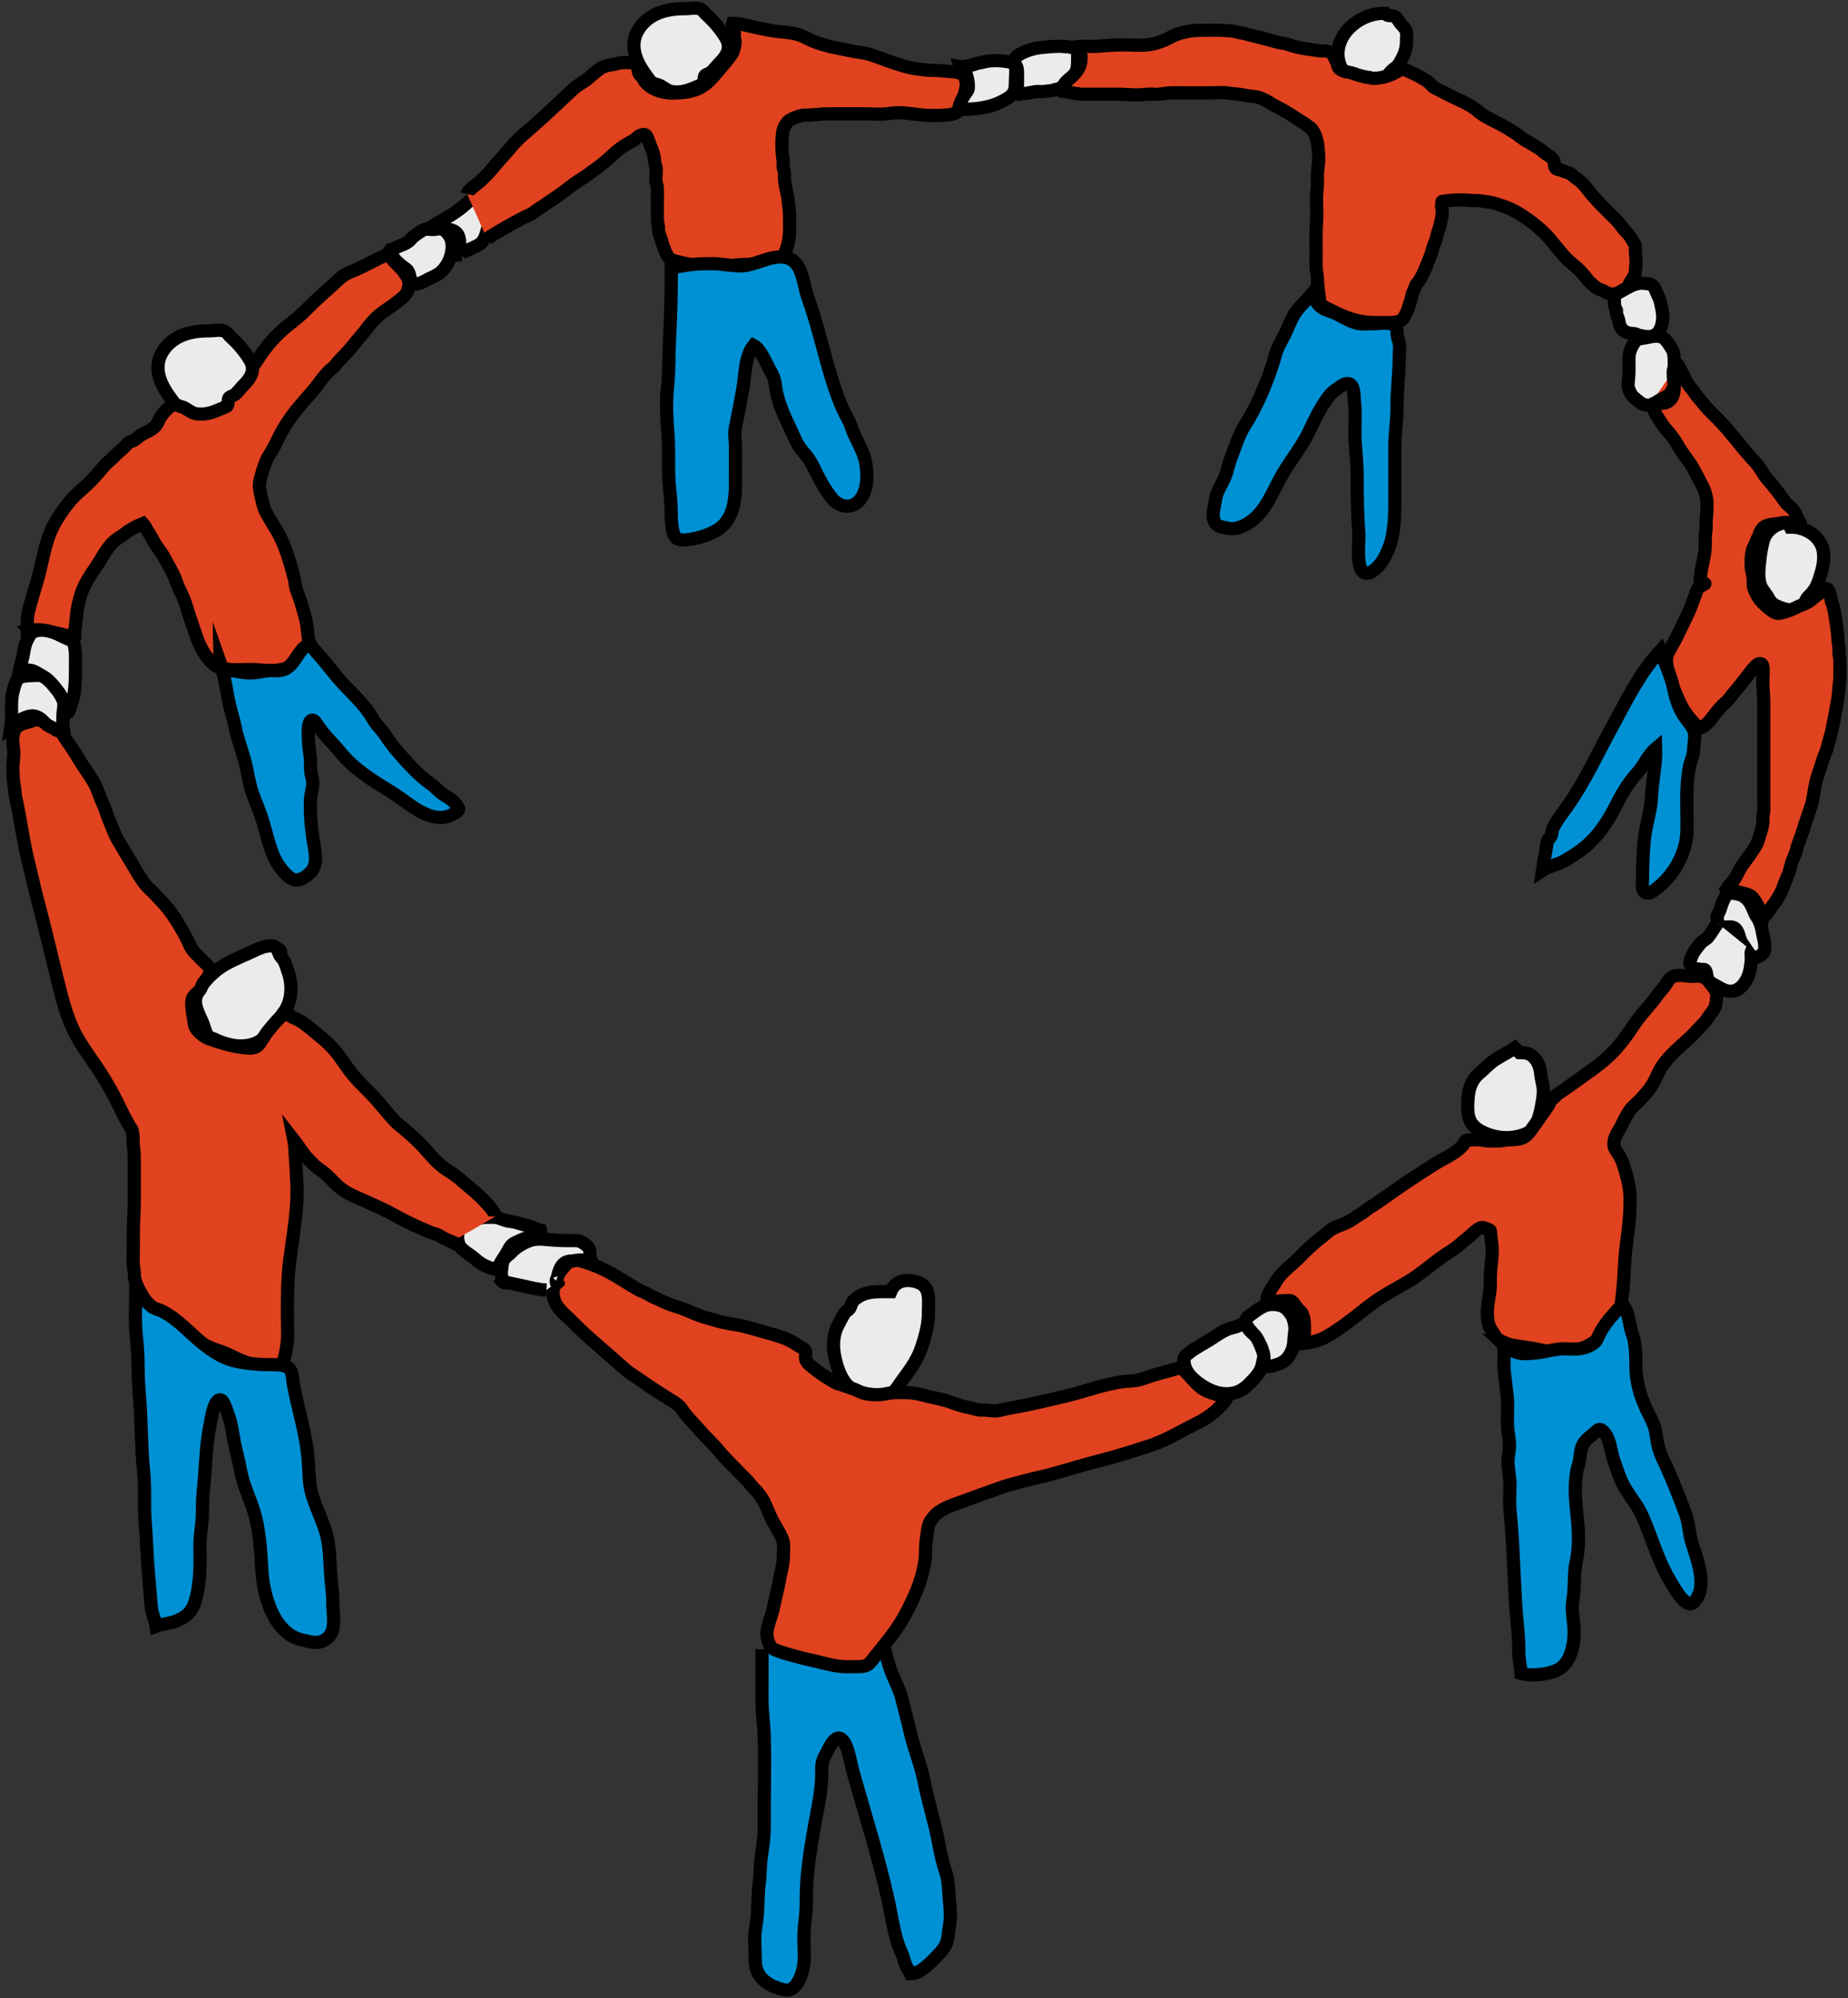 <svg width="332" height="359" viewBox="0 0 332 359" fill="none" xmlns="http://www.w3.org/2000/svg">
<rect x="0" y="0" width="332" height="359" fill="#333333" stroke="none"/>
<g clip-path="url(#clip0_167_4220)">
<path d="M126.169 15.166C124.295 15.911 122.881 16.771 120.763 16.462C119.727 16.312 119.093 15.462 118.131 15.207C116.821 14.86 116.839 14.563 116.037 13.483C114.124 10.909 112.885 7.823 114.949 4.935C116.897 2.211 120.092 1.538 123.207 1.557C124.193 1.563 124.583 1.342 125.529 1.542C126.347 1.715 126.399 2.18 127.004 2.727C128.258 3.86 129.379 5.175 130.304 6.66C131.488 8.56 130.616 9.954 129.225 11.361C128.749 11.841 128.265 12.512 127.769 12.956C127.453 13.239 127.001 13.267 126.685 13.55C126.318 13.879 126.668 14.968 126.169 15.166Z" fill="#EBEBE9" stroke="black" stroke-width="2.371" stroke-miterlimit="10"/>
<path d="M248.019 2.408C243.917 2.698 239.616 6.408 240.489 10.806C240.916 12.955 241.982 13.206 243.788 13.899C244.908 14.328 247.261 14.739 248.452 14.251C249.13 13.974 249.588 13.047 250.144 12.592C250.664 12.168 251.045 11.97 251.404 11.37C252.138 10.145 252.694 8.958 252.672 7.523C252.661 6.865 252.83 6.088 252.587 5.469C252.426 5.057 251.781 4.474 251.509 4.097C251.218 3.694 250.95 3.146 250.462 2.918C249.874 2.642 249.344 3.058 248.865 2.408H248.019Z" fill="#EBEBE9" stroke="black" stroke-width="2.371" stroke-miterlimit="10"/>
<path d="M321.214 93.844C319.195 93.963 317.292 95.186 316.757 97.24C316.489 98.266 316.289 99.384 316.175 100.436C316.005 102.006 315.688 104.302 316.54 105.706C316.913 106.321 317.371 106.797 317.714 107.452C318.124 108.234 318.537 108.594 319.348 108.945C320.718 109.538 322.42 109.972 323.753 109.008C324.154 108.717 324.327 107.931 324.599 107.533C324.842 107.177 325.167 106.933 325.444 106.615C326.149 105.804 326.497 105.043 326.829 104.04C327.358 102.441 327.8 100.882 327.576 99.16C327.204 96.311 324.266 94.639 321.637 94.695L321.214 93.844Z" fill="#EBEBE9" stroke="black" stroke-width="2.371" stroke-miterlimit="10"/>
<path d="M272.136 188.258C270.986 189.069 269.81 189.612 268.648 190.363C267.568 191.06 266.755 192.014 265.771 192.833C263.91 194.38 263.69 196.585 263.677 198.9C263.665 200.955 264.215 202.285 266.151 203.278C268.652 204.561 271.585 204.789 274.164 203.68C275.924 202.923 276.563 200.708 276.892 198.942C277.107 197.788 277.33 196.745 277.245 195.552C277.18 194.65 276.868 193.833 276.79 192.949C276.683 191.751 276.346 190.782 275.532 189.947C274.794 189.191 274.147 189.129 272.982 189.108L272.136 188.258Z" fill="#EBEBE9" stroke="black" stroke-width="2.371" stroke-miterlimit="10"/>
<path d="M160.016 232.062C157.637 232.062 155.33 231.85 153.442 233.571C152.927 234.04 152.954 234.65 152.561 235.184C152.364 235.452 152.041 235.517 151.85 235.772C151.383 236.394 151 237.295 150.592 238.016C149.717 239.564 149.588 241.61 149.899 243.369C150.271 245.475 151.212 248.517 153.196 249.604C154.527 250.334 156.602 250.566 158.091 250.749C160.168 251.005 160.62 250.08 161.709 248.527C163.151 246.47 164.588 244.803 165.452 242.352C166.143 240.393 166.834 237.935 166.794 235.859C166.757 233.958 167.316 231.323 165.103 230.457C163.093 229.671 160.89 229.936 160.016 232.062Z" fill="#EBEBE9" stroke="black" stroke-width="2.371" stroke-miterlimit="10"/>
<path d="M49.166 169.97C47.617 169.685 45.882 170.737 44.52 171.334C42.764 172.103 40.68 172.975 39.14 174.138C37.598 175.303 35.774 177.253 35.214 179.145C34.766 180.661 35.872 182.449 36.418 183.779C36.685 184.431 36.991 185.848 37.556 186.325C37.891 186.609 37.984 186.436 38.336 186.613C39.512 187.206 40.926 187.692 42.292 187.854C44.051 188.063 46.033 187.738 47.378 186.492C48.803 185.172 49.782 183.436 50.951 181.917C52.488 179.919 52.608 176.831 51.704 174.458C51.492 173.901 51.341 173.244 51.081 172.719C50.827 172.205 50.34 171.89 50.129 171.352C50.473 171.096 50.857 170.919 49.166 169.97Z" fill="#EBEBE9" stroke="black" stroke-width="2.371" stroke-miterlimit="10"/>
<path d="M33.935 71.729C31.882 71.43 30.672 73.988 30.024 75.45C29.003 77.756 28.409 79.739 28.43 82.313C28.436 82.96 28.284 83.827 28.489 84.457C28.864 85.614 30.113 86.876 30.989 87.665C32.068 88.637 34.04 89.958 35.455 89.366C36.806 88.8 37.595 87.08 38.072 85.764C38.288 85.167 38.533 84.475 38.605 83.85C38.676 83.228 38.459 82.55 38.567 81.936C38.694 81.207 38.995 80.765 39.02 79.985C39.049 79.101 38.778 78.511 38.624 77.679C38.472 76.854 38.623 76.336 38.28 75.558C38.014 74.953 37.529 74.446 33.935 71.729Z" fill="#EBEBE9" stroke="black" stroke-width="2.371" stroke-miterlimit="10"/>
<path d="M74.43 51.055C74.753 51.147 75.568 50.816 75.849 50.711C76.207 50.577 76.55 50.345 76.895 50.17C77.592 49.816 78.386 49.519 79.017 49.027C80.609 47.787 81.626 45.14 81.089 43.122C80.913 42.458 80.157 41.442 79.505 41.176C79.143 41.028 78.347 40.824 77.951 40.851C77.743 40.866 77.483 41.124 77.248 41.166C76.964 41.216 76.686 41.082 76.397 41.171C75.808 41.352 74.838 42.084 74.334 42.464C73.964 42.742 73.719 43.157 73.337 43.433C72.379 44.124 71.114 44.276 70.205 45.038C70.386 46.5 71.872 47.535 73.022 48.4C73.847 49.02 73.449 50.775 74.43 51.055Z" fill="#EBEBE9" stroke="black" stroke-width="2.371" stroke-miterlimit="10"/>
<path d="M82.881 45.746L82.668 45.765C83.057 45.227 84.422 44.776 84.993 44.497C86.059 43.977 86.543 43.855 87.066 42.728C87.459 41.882 87.552 40.947 87.977 40.083C88.438 39.147 89.167 38.342 89.227 37.252C89.255 36.727 89.235 36.298 89.059 35.849C88.931 35.523 88.416 34.307 88.084 34.113C87.521 33.783 87.31 34.226 86.93 34.421C86.531 34.625 86.112 34.888 85.696 35.12C84.676 35.69 83.808 36.587 82.898 37.322C81.012 38.846 78.903 39.771 76.895 41.145C77.656 41.278 77.983 41.252 78.654 41.127C78.979 41.066 79.376 41.148 79.712 41.146C80.496 41.141 81.432 41.273 82.013 41.84C82.446 42.261 82.633 43.211 82.541 43.8C82.352 45.018 81.071 45.621 82.881 45.746Z" fill="#EBEBE9" stroke="black" stroke-width="2.371" stroke-miterlimit="10"/>
<path d="M83.925 34.857C84.086 34.144 85.5 33.257 86.051 32.755C86.928 31.957 87.81 31.1 88.576 30.151C89.61 28.871 90.781 27.701 91.829 26.408C93.007 24.957 94.383 23.886 95.778 22.665C98.228 20.52 100.623 18.2 102.98 16.004C103.89 15.156 105.015 14.744 105.911 13.883C106.446 13.37 107.06 12.918 107.63 12.447C108.074 12.079 108.267 12.068 108.741 11.9C109.245 11.722 109.555 11.645 110.094 11.609C110.563 11.577 110.835 11.391 111.285 11.31C111.994 11.183 113.107 11.229 113.829 11.32C114.723 11.432 114.521 12.137 114.69 12.888C114.781 13.291 115.035 13.527 115.303 13.806C115.586 14.099 115.638 14.377 115.861 14.664C116.896 15.996 118.965 16.726 120.592 16.712C122.281 16.698 123.688 16.635 125.246 16.011C127.022 15.299 128.14 13.799 129.343 12.382C130.098 11.493 130.894 10.586 131.536 9.624C131.811 9.212 132.372 7.086 131.874 7.072C131.956 6.264 132.014 5.797 131.782 5.045C131.716 4.829 131.498 4.39 131.58 4.181C132.412 4.175 133.477 4.405 134.285 4.6C135.673 4.934 137.097 5.228 138.499 5.484C140.238 5.802 142.264 5.734 143.903 6.39C144.678 6.701 145.383 7.139 146.187 7.452C148.458 8.338 150.865 8.726 153.248 9.21C154.005 9.364 154.77 9.429 155.523 9.593C156.952 9.905 158.26 10.523 159.644 10.986C161.271 11.531 163.045 12.165 164.753 12.374C165.751 12.496 166.814 12.661 167.82 12.649C168.962 12.636 169.948 12.834 171.062 12.868C171.749 12.889 172.416 13.213 173.117 13.18C173.321 13.897 173.62 14.502 173.593 15.272C173.57 15.938 173.331 16.594 173.174 17.238C173.054 17.732 172.874 18.145 172.712 18.615C172.603 18.93 172.571 19.435 172.381 19.712C171.831 20.515 170.603 20.626 169.726 20.688C168.129 20.8 166.368 20.778 164.785 20.57C163.001 20.336 161.454 20.091 159.686 20.395C158.288 20.636 156.747 20.447 155.331 20.447C153.196 20.447 151.061 20.454 148.926 20.447C147.5 20.443 146.224 20.693 144.808 20.677C143.982 20.667 143.253 20.928 142.506 21.27C142.056 21.475 141.636 21.672 141.384 22.042C141.128 22.416 140.777 22.926 140.687 23.405C140.353 25.193 140.439 27.077 140.679 28.843C140.726 29.194 140.685 29.555 140.693 29.912C140.704 30.41 140.903 30.577 140.932 31.044C140.965 31.58 140.896 32.104 140.973 32.641C141.146 33.857 141.537 35.05 141.623 36.275C141.679 37.062 141.839 37.763 141.84 38.576C141.841 40.334 141.985 42.116 141.555 43.815C141.383 44.498 141.221 45.085 140.868 45.684C140.328 46.603 139.21 46.981 138.186 47.194C136.687 47.505 135.169 47.46 133.643 47.515C132.483 47.556 131.363 47.765 130.194 47.758C129.468 47.754 128.742 47.756 128.016 47.756C127.057 47.756 126.007 47.878 125.064 47.704C123.802 47.471 122.519 47.223 121.281 46.895C120.534 46.697 120.115 46.392 119.763 45.68C119.391 44.928 119.054 43.999 118.839 43.175C118.698 42.636 118.42 42.093 118.313 41.56C118.25 41.247 118.342 40.916 118.273 40.591C118.169 40.095 118.093 39.786 118.096 39.265C118.102 38.349 118.096 37.432 118.096 36.516C118.096 35.636 118.12 34.752 118.098 33.872C118.086 33.396 117.928 33.056 117.856 32.61C117.786 32.176 117.868 31.669 117.868 31.227C117.867 30.897 117.92 30.524 117.876 30.2C117.827 29.831 117.662 29.546 117.633 29.167C117.576 28.416 117.445 27.593 117.138 26.89C116.819 26.157 116.6 25.432 116.325 24.751C116.029 24.015 115.603 24.053 114.9 24.388C114.462 24.596 114.201 25.054 113.758 25.265C113.347 25.461 112.93 25.713 112.522 25.954C111.704 26.436 110.918 27.025 110.217 27.682C109.253 28.585 108.214 29.488 107.13 30.264C106.439 30.759 105.784 31.267 105.082 31.748C104.431 32.194 103.727 32.578 103.095 33.052C101.643 34.14 100.227 35.27 98.678 36.23C98.193 36.531 97.763 36.939 97.257 37.211C96.704 37.509 96.367 37.818 95.859 38.181C95.214 38.643 94.326 38.905 93.628 39.317C92.829 39.788 91.998 40.166 91.209 40.647C89.97 41.402 88.657 42.027 87.503 42.937" fill="#E1421F"/>
<path d="M83.925 34.857C84.086 34.144 85.5 33.257 86.051 32.755C86.928 31.957 87.81 31.1 88.576 30.151C89.61 28.871 90.781 27.701 91.829 26.408C93.007 24.957 94.383 23.886 95.778 22.665C98.228 20.52 100.623 18.2 102.98 16.004C103.89 15.156 105.015 14.744 105.911 13.883C106.446 13.37 107.06 12.918 107.63 12.447C108.074 12.079 108.267 12.068 108.741 11.9C109.245 11.722 109.555 11.645 110.094 11.609C110.563 11.577 110.835 11.391 111.285 11.31C111.994 11.183 113.107 11.229 113.829 11.32C114.723 11.432 114.521 12.137 114.69 12.888C114.781 13.291 115.035 13.527 115.303 13.806C115.586 14.099 115.638 14.377 115.861 14.664C116.896 15.996 118.965 16.726 120.592 16.712C122.281 16.698 123.688 16.635 125.246 16.011C127.022 15.299 128.14 13.799 129.343 12.382C130.098 11.493 130.894 10.586 131.536 9.624C131.811 9.212 132.372 7.086 131.874 7.072C131.956 6.264 132.014 5.797 131.782 5.045C131.716 4.829 131.498 4.39 131.58 4.181C132.412 4.175 133.477 4.405 134.285 4.6C135.673 4.934 137.097 5.228 138.499 5.484C140.238 5.802 142.264 5.734 143.903 6.39C144.678 6.701 145.383 7.139 146.187 7.452C148.458 8.338 150.865 8.726 153.248 9.21C154.005 9.364 154.77 9.429 155.523 9.593C156.952 9.905 158.26 10.523 159.644 10.986C161.271 11.531 163.045 12.165 164.753 12.374C165.751 12.496 166.814 12.661 167.82 12.649C168.962 12.636 169.948 12.834 171.062 12.868C171.749 12.889 172.416 13.213 173.117 13.18C173.321 13.897 173.62 14.502 173.593 15.272C173.57 15.938 173.331 16.594 173.174 17.238C173.054 17.732 172.874 18.145 172.712 18.615C172.603 18.93 172.571 19.435 172.381 19.712C171.831 20.515 170.603 20.626 169.726 20.688C168.129 20.8 166.368 20.778 164.785 20.57C163.001 20.336 161.454 20.091 159.686 20.395C158.288 20.636 156.747 20.447 155.331 20.447C153.196 20.447 151.061 20.454 148.926 20.447C147.5 20.443 146.224 20.693 144.808 20.677C143.982 20.667 143.253 20.928 142.506 21.27C142.056 21.475 141.636 21.672 141.384 22.042C141.128 22.416 140.777 22.926 140.687 23.405C140.353 25.193 140.439 27.077 140.679 28.843C140.726 29.194 140.685 29.555 140.693 29.912C140.704 30.41 140.903 30.577 140.932 31.044C140.965 31.58 140.896 32.104 140.973 32.641C141.146 33.857 141.537 35.05 141.623 36.275C141.679 37.062 141.839 37.763 141.84 38.576C141.841 40.334 141.985 42.116 141.555 43.815C141.383 44.498 141.221 45.085 140.868 45.684C140.328 46.603 139.21 46.981 138.186 47.194C136.687 47.505 135.169 47.46 133.643 47.515C132.483 47.556 131.363 47.765 130.194 47.758C129.468 47.754 128.742 47.756 128.016 47.756C127.057 47.756 126.007 47.878 125.064 47.704C123.802 47.471 122.519 47.223 121.281 46.895C120.534 46.697 120.115 46.392 119.763 45.68C119.391 44.928 119.054 43.999 118.839 43.175C118.698 42.636 118.42 42.093 118.313 41.56C118.25 41.247 118.342 40.916 118.273 40.591C118.169 40.095 118.093 39.786 118.096 39.265C118.102 38.349 118.096 37.432 118.096 36.516C118.096 35.636 118.12 34.752 118.098 33.872C118.086 33.396 117.928 33.056 117.856 32.61C117.786 32.176 117.868 31.669 117.868 31.227C117.867 30.897 117.92 30.524 117.876 30.2C117.827 29.831 117.662 29.546 117.633 29.167C117.576 28.416 117.445 27.593 117.138 26.89C116.819 26.157 116.6 25.432 116.325 24.751C116.029 24.015 115.603 24.053 114.9 24.388C114.462 24.596 114.201 25.054 113.758 25.265C113.347 25.461 112.93 25.713 112.522 25.954C111.704 26.436 110.918 27.025 110.217 27.682C109.253 28.585 108.214 29.488 107.13 30.264C106.439 30.759 105.784 31.267 105.082 31.748C104.431 32.194 103.727 32.578 103.095 33.052C101.643 34.14 100.227 35.27 98.678 36.23C98.193 36.531 97.763 36.939 97.257 37.211C96.704 37.509 96.367 37.818 95.859 38.181C95.214 38.643 94.326 38.905 93.628 39.317C92.829 39.788 91.998 40.166 91.209 40.647C89.97 41.402 88.657 42.027 87.503 42.937" stroke="black" stroke-width="2.371" stroke-miterlimit="10"/>
<path d="M172.21 19.655C174.822 19.655 177.515 19.472 179.853 18.296C181.22 17.608 182.412 16.979 182.4 15.334C182.39 14.083 182.635 12.598 182.358 11.389C180.842 10.924 178.729 10.755 177.149 11.04C176.66 11.129 176.301 11.283 175.777 11.333C175.294 11.379 175.334 11.514 175.007 11.582C174.31 11.727 173.214 12.072 172.529 11.973C172.673 12.366 173.282 12.565 173.475 12.958C173.613 13.239 173.634 13.54 173.729 13.837C173.937 14.487 173.981 15.045 173.972 15.721C173.966 16.215 173.633 16.518 173.368 16.926C173.156 17.253 172.953 17.596 172.776 17.944C172.564 18.359 172.272 19.193 172.21 19.655Z" fill="#EBEBE9" stroke="black" stroke-width="2.371" stroke-miterlimit="10"/>
<path d="M182.3 10.822C182.304 10.143 183.147 9.776 183.658 9.517C184.669 9.004 185.88 8.661 187.003 8.541C188.148 8.418 189.257 8.319 190.411 8.309C190.698 8.307 190.955 8.321 191.237 8.37C191.569 8.429 191.915 8.378 192.241 8.45C192.554 8.52 193.185 8.736 193.422 8.969C193.734 9.277 193.605 9.921 193.605 10.332C193.605 11.035 193.628 11.729 193.459 12.419C193.236 13.328 192.894 14.459 192.093 15.011C191.589 15.358 190.974 15.637 190.402 15.852C190.14 15.95 189.892 16.02 189.621 16.083C189.243 16.171 188.961 16.315 188.573 16.326C188.23 16.335 187.915 16.395 187.577 16.434C187.204 16.477 186.824 16.427 186.449 16.436C185.635 16.454 184.844 16.747 184.036 16.808C183.857 16.821 183.658 16.76 183.484 16.797C183.364 16.823 183.253 16.931 183.133 16.939C182.665 16.971 182.775 16.066 182.776 15.736C182.777 14.706 182.836 13.655 182.78 12.627C182.759 12.236 182.637 11.945 182.445 11.63C182.303 11.396 182.027 11.071 182.3 10.822Z" fill="#EBEBE9" stroke="black" stroke-width="2.371" stroke-miterlimit="10"/>
<path d="M193.01 8.43C193.538 8.35 193.99 8.286 194.535 8.307C195.698 8.352 196.824 8.371 197.992 8.247C198.794 8.162 199.607 8.151 200.414 8.098C202.72 7.945 205.174 8.396 207.438 7.837C208.049 7.686 208.63 7.428 209.22 7.213C209.877 6.974 210.432 6.553 211.079 6.302C211.32 6.208 211.565 6.131 211.807 6.041C212.247 5.877 212.659 5.817 213.111 5.712C214.241 5.449 215.388 5.442 216.547 5.434C217.913 5.425 219.291 5.372 220.649 5.533C220.939 5.567 221.222 5.535 221.508 5.577C221.8 5.62 222.087 5.73 222.372 5.802C222.768 5.903 223.177 5.912 223.569 6.026C224.92 6.419 226.298 6.706 227.661 7.067C228.406 7.264 229.188 7.534 229.94 7.683C230.282 7.751 230.597 7.758 230.947 7.846C231.429 7.966 231.898 8.156 232.375 8.297C233.064 8.499 233.827 8.642 234.538 8.762C235.221 8.877 235.898 8.931 236.565 9.054C236.829 9.103 237.004 9.149 237.276 9.148C237.595 9.146 237.925 9.116 238.24 9.175C238.618 9.247 238.985 9.387 239.29 9.63C239.512 9.806 239.592 10.024 239.709 10.28C239.901 10.698 240.14 11.106 240.259 11.548C240.332 11.819 240.383 12.105 240.605 12.307C241.074 12.733 241.663 12.89 242.282 12.976C242.842 13.053 243.413 13.307 243.959 13.481C244.409 13.625 244.872 13.717 245.329 13.832C245.592 13.898 245.84 13.877 246.094 13.926C246.189 13.944 246.245 14.017 246.342 14.042C246.5 14.082 246.673 14.053 246.835 14.052C247.098 14.05 247.357 14.068 247.617 14.025C248.528 13.874 249.318 13.708 250.156 13.299C250.684 13.042 251.207 12.72 251.739 12.505C252.262 12.294 253.281 12.929 253.708 13.107C254.537 13.454 255.357 13.978 256.138 14.418C256.649 14.706 256.991 15.105 257.395 15.512C257.581 15.699 257.784 15.793 258.015 15.912C258.687 16.257 259.369 16.572 260.032 16.935C261.188 17.569 262.409 18.047 263.572 18.659C264.344 19.064 265.033 19.554 265.698 20.111C266.562 20.836 267.589 21.339 268.592 21.838C269.816 22.447 270.979 23.126 272.133 23.862C272.756 24.26 273.299 24.786 273.94 25.155C274.812 25.659 275.712 26.171 276.559 26.717C276.93 26.957 277.225 27.288 277.59 27.542C277.907 27.762 278.271 27.964 278.574 28.19C278.754 28.324 279.009 28.622 279.105 28.807C279.315 29.21 279.156 29.846 279.486 30.223C279.717 30.488 280.149 30.442 280.452 30.577C280.957 30.802 281.468 30.955 281.989 31.133C282.27 31.229 282.321 31.322 282.518 31.512C283.007 31.983 283.633 32.316 284.13 32.787C284.706 33.333 285.149 33.947 285.644 34.564C286.24 35.309 286.901 36.048 287.564 36.733C288.162 37.351 288.78 37.952 289.388 38.561C289.878 39.052 290.414 39.522 290.857 40.058C291.134 40.393 291.362 40.762 291.638 41.098C292.054 41.604 292.562 42.032 292.917 42.584C293.108 42.881 293.268 43.191 293.453 43.49C293.572 43.682 293.719 43.879 293.78 44.103C293.857 44.383 293.793 44.738 293.798 45.024C293.809 45.689 293.923 46.342 293.925 47.008C293.928 47.615 293.807 48.212 293.799 48.814C293.794 49.272 293.518 49.66 293.268 50.057C293.115 50.301 292.969 50.553 292.822 50.802C292.68 51.043 292.541 51.5 292.35 51.71C292.326 51.736 292.122 51.863 292.143 51.846C291.787 52.124 291.569 52.504 291.144 52.708C290.784 52.88 290.462 52.815 290.071 52.808C289.778 52.803 289.498 52.846 289.21 52.782C288.785 52.687 288.323 52.38 287.925 52.2C287.64 52.071 287.166 51.941 286.872 51.771C286.612 51.62 286.383 51.328 286.161 51.135C285.931 50.935 285.672 50.754 285.459 50.536C285.196 50.267 284.999 49.937 284.759 49.647C284.343 49.148 283.9 48.658 283.418 48.221C282.666 47.539 281.852 46.929 281.159 46.18C280.215 45.158 279.368 44.029 278.467 42.969C277.534 41.873 276.445 40.883 275.303 40.015C273.636 38.748 271.859 37.587 269.852 36.962C269.121 36.735 268.405 36.444 267.646 36.322C267.07 36.23 266.489 36.182 265.915 36.089C265.312 35.992 264.682 36.067 264.073 36.002C263.227 35.911 262.343 35.907 261.49 35.936C260.981 35.953 260.448 36.028 259.94 36.073C259.722 36.092 259.481 36.103 259.275 36.185C259.247 36.196 259.111 36.155 259.074 36.199C258.991 36.298 259.064 36.65 259.029 36.779C258.954 37.062 258.959 37.107 259.029 37.401C259.154 37.922 259.093 38.792 258.969 39.288C258.88 39.642 258.806 40.002 258.731 40.359C258.581 41.072 258.246 41.724 258.129 42.44C258.032 43.039 257.776 43.542 257.561 44.107C257.394 44.548 257.315 45.001 257.171 45.447C257.021 45.907 256.818 46.361 256.644 46.81C256.259 47.804 255.865 48.823 255.358 49.76C255.22 50.015 255.072 50.278 254.918 50.522C254.759 50.774 254.483 50.983 254.346 51.245C254.256 51.414 254.222 51.631 254.155 51.812C254.029 52.147 253.82 52.461 253.722 52.806C253.628 53.136 253.609 53.474 253.493 53.8C253.308 54.317 253.153 54.846 253 55.37C252.86 55.85 252.593 56.343 252.365 56.788C252.252 57.01 252.09 57.16 251.942 57.356C251.824 57.512 251.864 57.51 251.688 57.593C251.484 57.688 251.225 57.76 251.008 57.806C250.258 57.964 249.506 57.958 248.743 57.953C247.653 57.946 246.559 57.984 245.472 57.867C243.417 57.646 241.445 56.934 239.624 55.976C238.968 55.631 237.441 55.134 237.144 54.324C237.028 54.006 237.06 53.723 237.017 53.389C236.941 52.797 236.831 52.244 236.791 51.652C236.759 51.174 236.68 50.725 236.687 50.244C236.694 49.765 236.613 49.268 236.535 48.794C236.362 47.734 236.446 46.617 236.446 45.541C236.446 44.06 236.393 42.571 236.456 41.093C236.494 40.19 236.568 39.299 236.564 38.395C236.559 37.189 236.488 35.951 236.559 34.748C236.596 34.105 236.686 33.501 236.683 32.851C236.679 32.006 236.642 31.157 236.753 30.319C236.845 29.628 236.924 28.977 236.921 28.282C236.919 27.712 236.837 27.204 236.799 26.64C236.722 25.499 236.442 24.314 235.792 23.349C235.593 23.053 235.383 22.933 235.104 22.726C234.679 22.41 234.276 22.122 233.817 21.845C232.938 21.312 232.11 20.708 231.22 20.187C230.47 19.748 229.714 19.334 228.934 18.952C228.374 18.677 227.934 18.294 227.374 18.027C226.862 17.782 226.382 17.538 225.818 17.425C225.388 17.34 224.943 17.305 224.507 17.255C223.81 17.174 223.118 16.965 222.423 16.92C221.814 16.88 221.223 16.792 220.621 16.707C219.481 16.548 218.201 16.684 217.046 16.684H212.501C211.471 16.684 210.41 16.604 209.395 16.777C209.043 16.837 208.698 16.833 208.351 16.896C207.764 17.003 207.142 16.907 206.546 16.917C205.722 16.931 204.912 17.065 204.086 17.048C202.83 17.023 201.587 16.924 200.328 16.923C198.61 16.922 196.893 16.923 195.175 16.923C194.837 16.923 194.471 16.969 194.139 16.913C193.858 16.865 193.653 16.819 193.37 16.806C192.947 16.787 192.485 16.664 192.071 16.564C191.749 16.486 191.435 16.467 191.111 16.448C190.992 16.44 190.598 16.418 190.53 16.304C190.394 16.076 190.741 15.889 190.842 15.732C191.021 15.458 191.136 15.165 191.349 14.897C191.749 14.395 192.276 14.074 192.729 13.618C193.512 12.831 194.205 11.881 194.2 10.732C194.2 10.514 194.247 10.245 194.205 10.036C194.168 9.851 194.101 9.74 194.081 9.533C194.048 9.173 193.892 8.812 193.01 8.43Z" fill="#E1421F" stroke="black" stroke-width="2.371" stroke-miterlimit="10"/>
<path d="M290.056 52.973C290.062 53.736 289.918 54.735 290.229 55.441C290.287 55.572 290.379 55.614 290.411 55.744C290.451 55.911 290.366 56.108 290.394 56.278C290.45 56.614 290.647 56.995 290.748 57.326C290.865 57.709 290.88 58.11 291.021 58.468C291.388 59.401 292.027 59.718 292.951 59.891C293.214 59.941 293.464 59.899 293.724 59.959C294.007 60.024 294.258 60.203 294.552 60.263C295.159 60.385 295.88 60.539 296.502 60.467C298.536 60.229 298.921 57.535 298.635 55.94C298.455 54.937 298.289 53.888 297.808 52.991C297.504 52.421 297.358 51.62 296.804 51.218C296.44 50.954 295.712 50.948 295.275 50.899C294.767 50.841 294.169 50.943 293.681 51.099C292.946 51.333 292.221 51.808 290.056 52.973Z" fill="#EBEBE9" stroke="black" stroke-width="2.371" stroke-miterlimit="10"/>
<path d="M294.036 60.973C293.249 61.97 292.646 63.072 292.643 64.36C292.641 65.011 292.652 65.662 292.651 66.314C292.651 67.22 292.574 68.06 292.492 68.958C292.431 69.624 292.692 70.134 292.995 70.727C293.316 71.354 293.885 71.654 294.393 72.112C294.978 72.641 295.563 72.84 296.361 72.812C298.149 72.75 300.182 71.299 300.532 69.487C300.796 68.121 300.782 66.658 300.784 65.264C300.784 64.599 300.8 63.977 300.633 63.328C300.517 62.876 300.297 62.59 300.053 62.2C299.637 61.534 298.999 60.591 298.205 60.447C297.776 60.37 297.075 60.385 296.657 60.49C296.215 60.602 295.897 60.626 294.036 60.973Z" fill="#EBEBE9" stroke="black" stroke-width="2.371" stroke-miterlimit="10"/>
<path d="M296.458 72.626C297.15 72.562 297.827 72.471 298.521 72.452C298.859 72.442 299.223 72.407 299.534 72.247C300.529 71.734 300.771 70.637 300.789 69.607C300.803 68.853 300.606 68.153 300.611 67.408C300.613 67.125 300.574 66.821 300.622 66.542C300.696 66.11 300.98 65.679 301.16 65.282C301.539 65.544 301.724 66.102 301.958 66.496C302.35 67.154 302.615 67.858 302.966 68.536C303.226 69.039 303.527 69.428 303.9 69.841C304.293 70.276 304.535 70.81 304.932 71.244C305.595 71.97 306.166 72.783 306.835 73.499C307.396 74.1 308.002 74.664 308.583 75.248C310.816 77.493 312.612 80.085 314.764 82.416C315.265 82.959 315.794 83.508 316.183 84.14C316.664 84.92 317.11 85.661 317.725 86.351C318.787 87.54 319.809 88.881 320.711 90.182C321.218 90.914 322.071 91.234 322.455 92.062C322.59 92.353 322.734 92.672 322.887 92.975C322.975 93.148 323.02 93.419 323.118 93.568C323.229 93.737 323.434 93.741 323.436 93.988C322.355 94.339 321.159 93.636 320.076 93.931C319.123 94.191 318.101 94.08 317.148 94.536C316.685 94.757 316.478 95.049 316.268 95.499C316.17 95.708 316.081 95.879 316.031 96.105C315.96 96.429 315.863 96.507 315.706 96.782C315.554 97.049 315.496 97.398 315.36 97.681C315.229 97.954 315.079 98.217 314.963 98.498C314.744 99.027 314.635 99.691 314.624 100.261C314.61 100.932 314.536 101.712 314.665 102.372C314.781 102.972 314.981 103.549 314.973 104.166C314.967 104.65 314.926 105.127 315.057 105.583C315.222 106.163 315.543 106.734 315.848 107.26C316.243 107.941 316.883 108.534 317.472 109.04C317.938 109.441 318.647 110.078 319.291 110.184C319.843 110.276 320.682 109.935 321.211 109.766C321.896 109.547 322.488 109.246 323.128 108.937C323.708 108.658 324.252 108.528 324.811 108.196C325.396 107.849 325.833 107.356 326.384 106.977C326.704 106.757 326.982 106.574 327.243 106.278C327.466 106.026 327.593 105.685 327.947 105.699C328.365 105.715 328.562 106.057 328.687 106.406C328.771 106.64 328.774 106.838 328.814 107.07C328.845 107.253 328.938 107.358 328.972 107.512C329.016 107.708 328.967 107.9 329.021 108.102C329.081 108.322 329.236 108.52 329.294 108.75C329.434 109.303 329.59 109.947 329.662 110.514C329.847 111.97 330.168 113.419 330.194 114.883C330.203 115.407 330.375 115.877 330.37 116.406C330.365 116.93 330.36 117.432 330.457 117.933C330.583 118.579 330.544 119.26 330.544 119.934C330.544 120.896 330.578 121.848 330.457 122.803C330.324 123.85 330.304 124.892 330.111 125.938C329.865 127.268 329.608 128.592 329.366 129.922C329.188 130.905 328.984 131.841 328.683 132.793C328.514 133.328 328.399 133.88 328.255 134.422C328.081 135.076 327.736 135.664 327.547 136.314C327.092 137.877 326.431 139.43 326.118 141.035C325.862 142.349 325.749 143.677 325.323 144.955C324.842 146.398 324.314 147.82 323.888 149.278C323.546 150.452 323.004 151.553 322.724 152.745C322.559 153.446 322.2 154.105 321.951 154.779C321.714 155.42 321.619 156.092 321.396 156.733C321.081 157.64 320.649 158.505 320.34 159.42C320.113 160.093 319.766 160.71 319.405 161.319C318.883 162.201 318.213 163.009 317.645 163.862C317.514 164.058 317.376 164.278 317.178 164.421C317.012 164.542 316.765 164.572 316.723 164.798C316.324 163.656 315.726 162.38 314.985 161.417C314.601 160.918 314.189 160.748 313.595 160.582C312.954 160.403 312.324 160.305 311.681 160.103C311.437 160.026 310.389 159.909 310.213 159.704C310.601 159.057 311.208 158.581 311.612 157.928C311.923 157.424 312.199 156.887 312.468 156.359C313.09 155.142 314.043 154.173 314.755 153.02C315.075 152.503 315.42 152.081 315.667 151.519C315.839 151.128 315.945 150.771 316.052 150.364C316.271 149.532 316.674 148.619 316.706 147.751C316.715 147.514 316.695 147.275 316.698 147.038C316.704 146.474 316.886 145.967 316.879 145.403C316.87 144.647 316.875 143.89 316.875 143.134V130.678C316.875 129.362 316.87 128.046 316.874 126.73C316.878 125.392 316.737 124.086 316.693 122.757C316.661 121.808 316.86 120.7 316.709 119.759C316.656 119.43 316.466 119.161 316.086 119.216C315.819 119.255 315.52 119.544 315.329 119.733C314.733 120.323 314.198 121.082 313.682 121.746C312.986 122.644 312.282 123.557 311.537 124.412C311.013 125.012 310.597 125.705 309.983 126.216C309.19 126.878 308.468 127.781 307.847 128.611C307.302 129.339 306.69 130.119 305.902 130.605C305.403 130.913 305.145 130.759 304.778 130.383C304.154 129.743 303.599 129.101 303.058 128.384C302.081 127.09 301.428 125.502 300.815 124.009C300.367 122.919 299.928 121.817 299.699 120.66C299.479 119.544 299.127 118.415 299.648 117.337C300.094 116.413 300.676 115.565 301.126 114.644C301.765 113.334 302.414 112.031 303.037 110.713C303.646 109.425 304.143 108.111 304.602 106.762C304.696 106.485 304.796 106.176 304.936 105.914C305.226 105.37 305.512 105.32 306.147 104.975C306.727 104.66 305.46 105.151 305.455 104.5C305.449 103.698 305.551 102.928 305.701 102.147C305.929 100.959 306.252 99.758 306.329 98.546C306.396 97.504 306.289 96.51 306.455 95.477C306.565 94.789 306.466 94.081 306.532 93.388C306.624 92.426 306.663 91.52 306.665 90.554C306.667 89.655 306.511 88.981 306.208 88.122C305.972 87.456 305.59 86.823 305.265 86.197C304.665 85.04 304.097 83.851 303.32 82.803C302.621 81.86 301.937 80.914 301.364 79.889C300.784 78.85 300.03 77.948 299.26 77.056C298.633 76.33 298.155 75.51 297.656 74.7C297.312 74.14 296.572 72.93 297.288 72.427C297.95 71.961 298.715 71.556 299.437 71.2C300.141 70.853 300.257 70.381 300.605 69.726C300.956 69.065 301.023 68.311 301.13 67.587C301.247 66.785 301.377 65.954 301.509 65.145L301.649 65.147" fill="#E1421F"/>
<path d="M296.458 72.626C297.15 72.562 297.827 72.471 298.521 72.452C298.859 72.442 299.223 72.407 299.534 72.247C300.529 71.734 300.771 70.637 300.789 69.607C300.803 68.853 300.606 68.153 300.611 67.408C300.613 67.125 300.574 66.821 300.622 66.542C300.696 66.11 300.98 65.679 301.16 65.282C301.539 65.544 301.724 66.102 301.958 66.496C302.35 67.154 302.615 67.858 302.966 68.536C303.226 69.039 303.527 69.428 303.9 69.841C304.293 70.276 304.535 70.81 304.932 71.244C305.595 71.97 306.166 72.783 306.835 73.499C307.396 74.1 308.002 74.664 308.583 75.248C310.816 77.493 312.612 80.085 314.764 82.416C315.265 82.959 315.794 83.508 316.183 84.14C316.664 84.92 317.11 85.661 317.725 86.351C318.787 87.54 319.809 88.881 320.711 90.182C321.218 90.914 322.071 91.234 322.455 92.062C322.59 92.353 322.734 92.672 322.887 92.975C322.975 93.148 323.02 93.419 323.118 93.568C323.229 93.737 323.434 93.741 323.436 93.988C322.355 94.339 321.159 93.636 320.076 93.931C319.123 94.191 318.101 94.08 317.148 94.536C316.685 94.757 316.478 95.049 316.268 95.499C316.17 95.708 316.081 95.879 316.031 96.105C315.96 96.429 315.863 96.507 315.706 96.782C315.554 97.049 315.496 97.398 315.36 97.681C315.229 97.954 315.079 98.217 314.963 98.498C314.744 99.027 314.635 99.691 314.624 100.261C314.61 100.932 314.536 101.712 314.665 102.372C314.781 102.972 314.981 103.549 314.973 104.166C314.967 104.65 314.926 105.127 315.057 105.583C315.222 106.163 315.543 106.734 315.848 107.26C316.243 107.941 316.883 108.534 317.472 109.04C317.938 109.441 318.647 110.078 319.291 110.184C319.843 110.276 320.682 109.935 321.21 109.766C321.896 109.547 322.488 109.246 323.128 108.937C323.708 108.658 324.252 108.528 324.811 108.196C325.396 107.849 325.833 107.356 326.384 106.977C326.704 106.757 326.982 106.574 327.243 106.278C327.466 106.026 327.593 105.685 327.947 105.699C328.365 105.715 328.562 106.057 328.687 106.406C328.771 106.64 328.774 106.838 328.814 107.07C328.845 107.253 328.938 107.358 328.972 107.512C329.016 107.708 328.967 107.9 329.021 108.102C329.081 108.322 329.236 108.52 329.294 108.75C329.434 109.303 329.59 109.947 329.662 110.514C329.847 111.97 330.168 113.419 330.194 114.883C330.203 115.407 330.375 115.877 330.37 116.406C330.365 116.93 330.36 117.432 330.457 117.933C330.583 118.579 330.544 119.26 330.544 119.934C330.544 120.896 330.578 121.848 330.457 122.803C330.324 123.85 330.304 124.892 330.111 125.938C329.865 127.268 329.608 128.592 329.366 129.922C329.188 130.905 328.984 131.841 328.683 132.793C328.514 133.328 328.399 133.88 328.255 134.422C328.081 135.076 327.736 135.664 327.547 136.314C327.092 137.877 326.431 139.43 326.118 141.035C325.862 142.349 325.749 143.677 325.323 144.955C324.842 146.398 324.314 147.82 323.888 149.278C323.546 150.452 323.004 151.553 322.724 152.745C322.559 153.446 322.2 154.105 321.951 154.779C321.714 155.42 321.619 156.092 321.396 156.733C321.081 157.64 320.649 158.505 320.34 159.42C320.113 160.093 319.766 160.71 319.405 161.319C318.883 162.201 318.213 163.009 317.645 163.862C317.514 164.058 317.376 164.278 317.178 164.421C317.012 164.542 316.765 164.572 316.723 164.798C316.324 163.656 315.726 162.38 314.985 161.417C314.601 160.918 314.189 160.748 313.595 160.582C312.954 160.403 312.324 160.305 311.681 160.103C311.437 160.026 310.389 159.909 310.213 159.704C310.601 159.057 311.208 158.581 311.612 157.928C311.923 157.424 312.199 156.887 312.468 156.359C313.09 155.142 314.043 154.173 314.755 153.02C315.075 152.503 315.42 152.081 315.667 151.519C315.839 151.128 315.945 150.771 316.052 150.364C316.271 149.532 316.674 148.619 316.706 147.751C316.715 147.514 316.695 147.275 316.698 147.038C316.704 146.474 316.886 145.967 316.879 145.403C316.87 144.647 316.875 143.89 316.875 143.134V130.678C316.875 129.362 316.87 128.046 316.874 126.73C316.878 125.392 316.737 124.086 316.693 122.757C316.661 121.808 316.86 120.7 316.709 119.759C316.656 119.43 316.466 119.161 316.086 119.216C315.819 119.255 315.52 119.544 315.329 119.733C314.733 120.323 314.198 121.082 313.682 121.746C312.986 122.644 312.282 123.557 311.537 124.412C311.013 125.012 310.597 125.705 309.983 126.216C309.19 126.878 308.468 127.781 307.847 128.611C307.302 129.339 306.69 130.119 305.902 130.605C305.403 130.913 305.145 130.759 304.778 130.383C304.154 129.743 303.599 129.101 303.058 128.384C302.081 127.09 301.428 125.502 300.815 124.009C300.367 122.919 299.928 121.817 299.699 120.66C299.479 119.544 299.127 118.415 299.648 117.337C300.094 116.413 300.676 115.565 301.126 114.644C301.765 113.334 302.414 112.031 303.037 110.713C303.646 109.425 304.143 108.111 304.602 106.762C304.696 106.485 304.796 106.176 304.936 105.914C305.226 105.37 305.512 105.32 306.147 104.975C306.727 104.66 305.46 105.151 305.455 104.5C305.449 103.698 305.551 102.928 305.701 102.147C305.929 100.959 306.252 99.758 306.329 98.546C306.396 97.504 306.289 96.51 306.455 95.477C306.565 94.789 306.466 94.081 306.532 93.388C306.624 92.426 306.663 91.52 306.665 90.554C306.667 89.655 306.511 88.981 306.208 88.122C305.972 87.456 305.59 86.823 305.265 86.197C304.665 85.04 304.097 83.851 303.32 82.803C302.621 81.86 301.937 80.914 301.364 79.889C300.784 78.85 300.03 77.948 299.26 77.056C298.633 76.33 298.155 75.51 297.656 74.7C297.312 74.14 296.572 72.93 297.288 72.427C297.95 71.961 298.715 71.556 299.437 71.2C300.141 70.853 300.257 70.381 300.605 69.726C300.956 69.065 301.023 68.311 301.13 67.587C301.247 66.785 301.377 65.954 301.509 65.145L301.649 65.147" stroke="black" stroke-width="2.371" stroke-miterlimit="10"/>
<path d="M310.3 160.456C309.945 161.119 309.607 161.725 309.342 162.424C309.185 162.837 309.094 163.281 308.921 163.682C308.807 163.947 308.643 164.192 308.524 164.456C308.361 164.813 308.487 164.747 308.532 165.017C308.587 165.345 308.434 165.915 308.558 166.208C308.738 166.639 309.698 166.546 310.085 166.543C310.544 166.54 311.227 166.454 311.636 166.738C312.296 167.197 312.41 168.226 312.68 168.91C312.886 169.432 313.3 169.873 313.588 170.364C313.753 170.648 313.9 170.863 314.103 171.104C314.302 171.341 314.508 171.779 314.799 171.912C315.415 172.195 316.146 171.818 316.575 171.412C317.046 170.965 317.047 170.627 317.047 169.987C317.048 169.244 316.835 168.607 316.697 167.892C316.599 167.382 316.534 166.883 316.36 166.374C316.244 166.034 316.126 165.645 315.971 165.32C315.779 164.919 315.495 164.603 315.309 164.191C315.036 163.583 314.809 162.988 314.491 162.404C314.168 161.812 313.753 161.403 313.202 161.016C312.862 160.778 312.497 160.698 312.103 160.626C311.849 160.579 311.601 160.414 310.3 160.456Z" fill="#EBEBE9" stroke="black" stroke-width="2.371" stroke-miterlimit="10"/>
<path d="M136.896 296.303C136.896 299.213 136.908 302.123 136.887 305.033C136.869 307.496 137.26 309.912 137.314 312.371C137.428 317.53 137.274 322.709 137.303 327.87C137.314 329.799 137.075 331.57 136.787 333.471C136.551 335.031 136.615 336.572 136.412 338.123C136.065 340.771 136.282 343.437 135.792 346.05C135.416 348.057 135.688 350.279 135.696 352.33C135.706 354.703 137.276 356.294 139.49 357.085C140.07 357.292 141.283 357.734 141.961 357.45C143.471 356.816 144.235 354.338 144.407 352.904C144.614 351.178 144.377 349.403 144.428 347.672C144.488 345.675 144.872 343.736 144.847 341.731C144.789 337.114 145.536 332.518 146.337 328.003C146.898 324.844 147.701 321.479 147.63 318.254C147.6 316.846 147.727 316.315 148.386 315.128C148.75 314.474 149.785 311.954 150.848 312.28C152.289 312.722 152.846 316.885 153.106 317.816C155.29 325.643 157.779 333.392 159.553 341.34C160.229 344.371 160.637 347.973 161.949 350.781C162.293 351.517 162.427 352.308 162.723 353.049C162.949 353.612 163.351 354.041 163.589 354.608C165.248 354.662 167.059 352.712 168.134 351.626C169.246 350.503 170.14 349.54 170.303 347.949C170.41 346.904 170.639 345.873 170.713 344.832C170.812 343.449 170.597 341.963 170.503 340.585C170.405 339.153 170.371 337.716 169.91 336.349C169.306 334.56 168.93 332.78 168.588 330.923C167.907 327.238 166.736 323.727 166.024 320.067C165.442 317.068 164.213 314.212 163.53 311.224C163.077 309.241 162.533 307.287 162.057 305.314C161.604 303.434 160.595 301.719 159.953 299.89C159.77 299.369 159.638 298.842 159.466 298.318C159.118 297.261 158.992 296.19 158.682 295.132L158.362 295.104" fill="#0091D5"/>
<path d="M136.896 296.303C136.896 299.213 136.908 302.123 136.887 305.033C136.869 307.496 137.26 309.912 137.314 312.371C137.428 317.53 137.274 322.709 137.303 327.87C137.314 329.799 137.075 331.57 136.787 333.471C136.551 335.031 136.615 336.572 136.412 338.123C136.065 340.771 136.282 343.437 135.792 346.05C135.416 348.057 135.688 350.279 135.696 352.33C135.706 354.703 137.276 356.294 139.49 357.085C140.07 357.292 141.283 357.734 141.961 357.45C143.471 356.816 144.235 354.338 144.407 352.904C144.614 351.178 144.377 349.403 144.428 347.672C144.488 345.675 144.872 343.736 144.847 341.731C144.789 337.114 145.536 332.518 146.337 328.003C146.898 324.844 147.701 321.479 147.63 318.254C147.6 316.846 147.727 316.315 148.386 315.128C148.75 314.474 149.785 311.954 150.848 312.28C152.289 312.722 152.846 316.885 153.106 317.816C155.29 325.643 157.779 333.392 159.553 341.34C160.229 344.371 160.637 347.973 161.949 350.781C162.293 351.517 162.427 352.308 162.723 353.049C162.949 353.612 163.351 354.041 163.589 354.608C165.248 354.662 167.059 352.712 168.134 351.626C169.246 350.503 170.14 349.54 170.303 347.949C170.41 346.904 170.639 345.873 170.713 344.832C170.812 343.449 170.597 341.963 170.503 340.585C170.405 339.153 170.371 337.716 169.91 336.349C169.306 334.56 168.93 332.78 168.588 330.923C167.907 327.238 166.736 323.727 166.024 320.067C165.442 317.068 164.213 314.212 163.53 311.224C163.077 309.241 162.533 307.287 162.057 305.314C161.604 303.434 160.595 301.719 159.953 299.89C159.77 299.369 159.638 298.842 159.466 298.318C159.118 297.261 158.992 296.19 158.682 295.132L158.362 295.104" stroke="black" stroke-width="2.371" stroke-miterlimit="10"/>
<path d="M308.57 165.847C307.978 166.665 307.503 167.556 306.878 168.348C306.554 168.759 306.077 168.902 305.716 169.261C305.409 169.565 305.074 170.016 304.802 170.365C304.53 170.712 304.255 171.109 304.069 171.508C303.692 172.319 303.181 173.432 304.234 173.898C304.636 174.075 305.189 174.112 305.617 174.158C306.008 174.2 306.237 174.074 306.41 174.378C306.673 174.841 306.587 175.467 306.841 175.951C307.221 176.676 308.247 177.015 308.921 177.434C309.815 177.991 310.9 178.347 311.953 177.868C313.338 177.237 314.179 175.53 314.417 174.108C314.53 173.431 314.635 172.771 314.63 172.083C314.627 171.742 314.527 171.238 314.655 170.917L314.799 170.891" fill="#EBEBE9"/>
<path d="M308.57 165.847C307.978 166.665 307.503 167.556 306.878 168.348C306.554 168.759 306.077 168.902 305.716 169.261C305.409 169.565 305.074 170.016 304.802 170.365C304.53 170.712 304.255 171.109 304.069 171.508C303.692 172.319 303.181 173.432 304.234 173.898C304.636 174.075 305.189 174.112 305.617 174.158C306.008 174.2 306.237 174.074 306.41 174.378C306.673 174.841 306.587 175.467 306.841 175.951C307.221 176.676 308.247 177.015 308.921 177.434C309.815 177.991 310.9 178.347 311.953 177.868C313.338 177.237 314.179 175.53 314.417 174.108C314.53 173.431 314.635 172.771 314.63 172.083C314.627 171.742 314.527 171.238 314.655 170.917L314.799 170.891" stroke="black" stroke-width="2.371" stroke-miterlimit="10"/>
<path d="M227.594 234.372C228.438 233.691 230.086 233.707 231.132 233.67C231.724 233.649 231.884 233.575 232.288 233.972C232.511 234.267 232.734 234.562 232.957 234.857C233.223 235.199 233.51 235.523 233.819 235.827C234.418 236.693 234.345 238.219 234.342 239.235C234.34 239.905 234.229 240.671 234.357 241.324C235.796 241.161 237.114 240.808 238.393 240.08C240.661 238.789 242.707 237.165 244.755 235.555C245.93 234.631 247.102 233.726 248.37 232.933C249.889 231.982 251.479 231.149 253.015 230.228C255.672 228.635 257.883 226.462 260.519 224.859C261.733 224.121 262.689 223.155 263.805 222.284C264.411 221.811 264.899 221.2 265.561 220.813C266.187 220.447 266.274 220.46 266.952 220.706C267.047 220.74 267.621 220.922 267.728 221.124L267.789 221.523C267.887 222.341 267.976 223.16 268.055 223.98C268.168 225.726 267.818 227.409 267.745 229.144C267.714 229.908 267.776 230.666 267.716 231.43C267.634 232.473 267.397 233.513 267.281 234.554C267.173 235.531 267.176 236.469 267.327 237.44C267.435 238.129 267.685 238.541 268.05 239.133C268.438 239.761 268.722 240.323 269.347 240.755C270.604 241.623 272.222 241.754 273.683 241.99C274.705 242.155 275.706 242.265 276.713 242.511C277.2 242.631 277.579 242.706 278.092 242.729C279.102 242.776 280.048 243.14 281.054 243.048C284.412 242.738 287.832 240.704 289.68 237.87C290.216 237.049 290.817 236.247 291.049 235.283C291.285 234.306 291.377 233.306 291.491 232.308C291.822 229.391 291.793 226.47 292.191 223.557C292.567 220.805 292.897 218.03 292.852 215.248C292.817 213.101 292.237 211.17 291.609 209.146C291.307 208.173 290.806 207.422 290.256 206.578C289.902 206.036 289.897 205.575 289.993 204.952C290.147 203.955 290.824 203.151 291.279 202.268C291.565 201.715 291.797 201.151 292.112 200.619C292.306 200.29 292.486 199.924 292.701 199.607C293.132 198.97 293.77 198.47 294.309 197.927C295.374 196.854 296.328 195.783 297.088 194.46C297.613 193.545 297.962 192.52 298.541 191.636C299.946 189.493 301.998 187.91 303.837 186.178C304.597 185.462 305.245 184.653 305.991 183.924C306.634 183.297 307.013 182.502 307.573 181.812C308.225 181.009 308.309 180.336 308.392 179.34C308.416 179.043 308.465 178.867 308.412 178.57C308.291 177.878 307.704 177.292 307.316 176.752C306.863 176.123 306.32 175.522 305.498 175.4C305.065 175.336 304.543 175.41 304.101 175.413C303.318 175.418 302.565 175.249 301.781 175.231C300.983 175.212 300.285 175.426 299.789 176.1C299.533 176.448 299.325 176.832 299.067 177.181C298.659 177.733 298.176 178.207 297.783 178.771C296.518 180.586 294.885 182.107 293.666 183.95C292.322 185.981 290.94 187.924 289.174 189.608C287.157 191.531 284.832 193.008 282.589 194.65C281.661 195.329 280.667 195.955 279.752 196.643C279.544 196.799 279.424 196.982 279.244 197.157C279.055 197.342 278.779 197.459 278.619 197.675C278.395 197.978 278.365 198.348 278.121 198.676C277.878 199.004 277.667 199.343 277.434 199.666C276.903 200.403 276.418 201.175 275.873 201.893C275.317 202.625 274.795 203.555 274.067 204.118C273.122 204.85 271.82 204.713 270.704 204.796C270.214 204.833 269.79 204.986 269.288 204.981C268.747 204.977 268.205 204.976 267.664 204.979C267.04 204.983 266.521 204.864 265.919 204.797C265.288 204.726 264.545 204.779 263.914 204.806C263.64 204.818 263.435 204.795 263.233 205.015C263.087 205.174 263.143 205.253 263.049 205.413C262.9 205.669 262.727 205.86 262.504 206.08C261.59 206.988 260.442 207.635 259.314 208.236C257.587 209.156 256.033 210.257 254.387 211.302C252.011 212.811 249.761 214.479 247.442 216.075C247.073 216.329 246.736 216.546 246.355 216.767C245.784 217.097 245.33 217.571 244.764 217.906C243.815 218.467 242.953 219.149 241.961 219.64C241.03 220.1 239.909 220.388 239.053 220.972C238.459 221.378 237.955 221.894 237.379 222.324C235.834 223.477 234.49 224.84 233.129 226.204C231.814 227.523 230.149 228.599 229.238 230.247C228.863 230.925 228.356 231.515 228.014 232.216C227.816 232.621 227.529 233.039 227.594 234.372Z" fill="#E1421F" stroke="black" stroke-width="2.371" stroke-miterlimit="10"/>
<path d="M228.114 234.372C226.83 234.52 225.676 235.505 224.657 236.23C224.298 236.485 223.611 237.057 223.724 237.512C223.797 237.803 224.02 238.143 224.169 238.402C224.484 238.949 224.96 239.325 225.312 239.853C225.503 240.141 225.629 240.455 225.807 240.751C226.08 241.203 226.453 241.597 226.636 242.1C226.877 242.761 226.987 243.628 227.071 244.325C227.12 244.722 227.2 245.29 227.621 245.472C228.025 245.647 228.852 245.319 229.277 245.207C229.968 245.025 230.702 244.631 231.19 244.093C231.954 243.251 232.436 242.011 232.445 240.891C232.453 240.03 232.72 239.128 232.621 238.272C232.56 237.744 232.42 237.169 232.222 236.673C232.037 236.208 231.706 235.851 231.401 235.455C230.888 234.789 229.829 234.219 228.114 234.372Z" fill="#EBEBE9" stroke="black" stroke-width="2.371" stroke-miterlimit="10"/>
<path d="M223.788 237.677C223.152 237.854 222.597 238.182 221.976 238.397C221.646 238.511 221.303 238.549 220.971 238.657C219.857 239.017 218.7 239.821 217.728 240.462C216.272 241.422 214.714 242.135 213.359 243.26C212.67 243.832 212.644 244 212.742 244.874C212.951 246.759 214.812 248.247 216.323 249.162C218.031 250.197 220.019 250.736 222.005 250.172C222.891 249.92 223.794 249.254 224.435 248.604C225.042 247.99 225.704 247.324 226.173 246.596C226.727 245.737 226.872 244.717 227.041 243.764C227.115 243.346 226.845 242.734 226.694 242.331C226.419 241.597 225.997 240.547 225.471 239.956C225.019 239.447 224.126 238.992 223.788 237.677Z" fill="#EBEBE9" stroke="black" stroke-width="2.371" stroke-miterlimit="10"/>
<path d="M212.195 245.677C210.003 246.338 207.729 246.819 205.58 247.616C204.757 247.921 204.008 248.063 203.135 248.108C199.071 248.317 195.194 249.96 191.271 250.863C188.052 251.605 184.835 252.432 181.57 252.947C180.532 253.11 179.441 253.566 178.383 253.473C177.733 253.415 177.146 253.315 176.487 253.329C176.034 253.339 175.691 253.307 175.249 253.177C174.56 252.976 173.864 252.835 173.165 252.68C172.259 252.48 171.512 252.153 170.642 251.847C169.462 251.432 168.221 251.251 167.015 250.939C165.62 250.578 164.249 250.2 162.804 250.199C162.075 250.199 161.332 250.154 160.605 250.191C159.755 250.234 158.933 250.513 158.089 250.555C156.693 250.626 155.313 250.506 154.072 249.856C153.275 249.438 152.419 249.268 151.601 248.937C151.038 248.711 150.433 248.621 149.905 248.31C148.7 247.601 147.401 246.795 146.32 245.911C145.755 245.45 144.85 244.853 144.712 244.079C144.627 243.599 144.911 242.939 144.594 242.516C144.409 242.271 144.04 242.157 143.785 241.993C143.107 241.559 142.422 241.098 141.697 240.75C140.607 240.227 139.486 239.914 138.322 239.598C136.601 239.132 134.939 238.573 133.193 238.191C131.796 237.886 130.343 237.761 128.974 237.338C127.848 236.99 126.587 236.718 125.491 236.29C124.09 235.741 122.747 235.088 121.289 234.669C119.89 234.268 118.636 233.571 117.307 232.994C116.847 232.794 116.449 232.517 116.006 232.285C115.595 232.071 115.127 231.947 114.721 231.72C112.743 230.619 110.871 229.277 108.841 228.273C107.802 227.759 106.713 227.294 105.613 226.932C104.797 226.664 104.041 226.359 103.181 226.373C102.201 226.388 101.556 227.325 100.976 228.038C99.996 229.244 99.29 230.944 99.381 232.54C99.505 234.702 101.216 235.844 102.593 237.245C105.62 240.327 109.017 243.041 112.223 245.934C113.167 246.785 114.201 247.331 115.222 248.07C116.731 249.163 118.336 250.132 119.898 251.145C120.793 251.725 121.877 252.25 122.476 253.154C123.448 254.624 124.741 255.816 125.888 257.145C126.909 258.328 128.075 259.37 129.08 260.57C129.508 261.08 129.916 261.582 130.381 262.061C131.696 263.417 133.042 264.752 134.346 266.115C134.77 266.558 135.098 267.056 135.533 267.482C136.17 268.106 136.799 268.936 137.208 269.716C137.709 270.669 138.064 271.697 138.523 272.671C139.159 274.021 140.114 275.281 140.61 276.684C140.915 277.548 140.733 278.633 140.74 279.538C140.75 280.622 140.499 281.658 140.26 282.709C140.021 283.762 139.87 284.83 139.611 285.882C139.36 286.905 139.154 287.948 138.919 288.976C138.593 290.405 137.962 291.725 137.783 293.194C137.696 293.906 137.995 295.032 138.335 295.623C138.569 296.031 138.88 296.251 139.301 296.427C140.418 296.892 141.707 297.224 142.857 297.55C144.062 297.892 145.264 298.163 146.483 298.435C147.919 298.755 149.404 299.208 150.872 299.361C151.7 299.447 152.533 299.458 153.364 299.435C154.125 299.414 155.171 299.497 155.85 299.109C156.347 298.824 156.913 297.953 157.249 297.541C158.367 296.172 159.49 294.771 160.542 293.352C162.333 290.936 163.626 288.311 164.772 285.539C165.398 284.025 165.774 282.547 166.089 280.939C166.4 279.354 166.175 277.757 166.465 276.184C166.634 275.271 166.67 273.928 167.243 273.146C167.642 272.603 168.093 272.022 168.649 271.643C169.773 270.875 171.106 270.367 172.386 269.935C174.151 269.339 175.862 268.627 177.627 268.045C178.55 267.741 179.448 267.364 180.373 267.063C181.681 266.637 183.015 266.344 184.338 265.975C185.781 265.572 187.241 265.303 188.684 264.913C191.718 264.092 194.712 263.142 197.763 262.373C200.698 261.632 203.574 260.702 206.454 259.769C209.471 258.792 212.198 257.097 215.032 255.696C216.438 255 217.945 254.023 219.015 252.877C219.246 252.629 219.557 252.343 219.78 252.071C220.004 251.798 220.522 251.101 220.499 250.736C220.104 250.64 219.671 250.811 219.281 250.73C218.981 250.668 218.655 250.548 218.36 250.464C217.324 250.171 216.32 249.774 215.487 249.073C214.697 248.409 214.085 247.58 213.354 246.842C212.631 246.113 211.88 245.251 212.195 245.677Z" fill="#E1421F" stroke="black" stroke-width="2.371" stroke-miterlimit="10"/>
<path d="M98.172 231.764C96.631 231.692 95.275 231.311 93.752 230.981C92.943 230.809 92.134 230.637 91.325 230.466C90.819 230.567 90.43 230.462 90.159 230.152C90.392 229.809 89.997 229.112 90.053 228.707C90.16 227.943 90.14 226.96 90.535 226.276C90.784 225.844 91.295 225.533 91.643 225.199C92.026 224.83 92.368 224.457 92.803 224.147C93.594 223.582 94.481 223.093 95.412 222.812C96.698 222.423 98.275 222.724 99.6 222.805C100.886 222.884 102.16 222.902 103.447 222.889C104.132 222.882 104.547 223.14 105.102 223.543C105.574 223.885 105.935 224.241 105.962 224.845C105.983 225.316 105.899 225.734 106.105 226.158C105.75 226.621 104.762 226.36 104.232 226.368C103.712 226.376 103.221 226.513 102.7 226.546C102.326 226.569 101.891 226.617 101.561 226.814C100.89 227.215 100.534 228 100.333 228.72C100.256 228.996 100.219 229.262 100.123 229.537C100.065 229.705 99.95 229.905 99.925 230.079C99.905 230.212 99.907 230.792 100.265 230.402L100.249 230.198" fill="#EBEBE9"/>
<path d="M98.172 231.764C96.631 231.692 95.275 231.311 93.752 230.981C92.943 230.809 92.134 230.637 91.325 230.466C90.819 230.567 90.43 230.462 90.159 230.152C90.392 229.809 89.997 229.112 90.053 228.707C90.16 227.943 90.14 226.96 90.535 226.276C90.784 225.844 91.295 225.533 91.643 225.199C92.026 224.83 92.368 224.457 92.803 224.147C93.594 223.582 94.481 223.093 95.412 222.812C96.698 222.423 98.275 222.724 99.6 222.805C100.886 222.884 102.16 222.902 103.447 222.889C104.132 222.882 104.547 223.14 105.102 223.543C105.574 223.885 105.935 224.241 105.962 224.845C105.983 225.316 105.899 225.734 106.105 226.158C105.75 226.621 104.762 226.36 104.232 226.368C103.712 226.376 103.221 226.513 102.7 226.546C102.326 226.569 101.891 226.617 101.561 226.814C100.89 227.215 100.534 228 100.333 228.72C100.256 228.996 100.219 229.262 100.123 229.537C100.065 229.705 99.95 229.905 99.925 230.079C99.905 230.212 99.907 230.792 100.265 230.402L100.249 230.198" stroke="black" stroke-width="2.371" stroke-miterlimit="10"/>
<path d="M89.522 228.111C88.069 227.973 86.429 227.201 85.377 226.207C84.569 225.443 83.494 224.98 82.772 224.119C82.26 223.509 82.151 222.467 82.24 221.693C82.359 220.652 83.652 219.847 84.54 219.474C85.376 219.122 86.131 218.743 87.053 218.714C87.69 218.694 88.362 218.651 88.996 218.72C89.683 218.794 90.295 219.123 90.958 219.304C91.4 219.425 91.851 219.432 92.299 219.531C93.203 219.731 94.094 220.074 94.994 220.266C95.738 220.424 96.389 220.884 97.127 221.019C97.497 222.123 94.637 222.371 94.17 222.537C93.592 222.742 93.006 223.063 92.448 223.322C91.948 223.555 91.696 223.914 91.438 224.381C91.156 224.889 90.861 225.427 90.526 225.929C90.436 226.064 89.396 227.497 89.522 228.111Z" fill="#EBEBE9" stroke="black" stroke-width="2.371" stroke-miterlimit="10"/>
<path d="M89.002 218.546C89.015 217.855 87.653 216.46 87.297 216.058C85.912 214.493 84.222 213.27 82.678 211.879C81.738 211.032 80.648 210.467 79.639 209.72C78.025 208.524 76.878 206.873 75.472 205.459C74.73 204.712 73.95 204.026 73.167 203.324C72.423 202.657 71.589 202.102 70.905 201.372C69.862 200.258 68.901 199.061 67.907 197.902C66.513 196.275 64.884 194.864 63.498 193.23C62.272 191.785 61.344 190.118 60.102 188.682C59.175 187.612 58.115 186.675 57.008 185.798C55.688 184.752 54.511 183.6 52.948 182.921C52.728 182.826 52.526 182.778 52.322 182.641C52.125 182.508 51.907 182.17 51.672 182.122C51.228 182.032 50.699 182.459 50.4 182.725C49.556 183.475 48.843 184.415 48.124 185.282C47.484 186.052 47.066 186.983 46.431 187.742C45.878 188.401 44.869 188.327 44.07 188.249C41.828 188.028 39.708 187.397 37.589 186.643C36.771 186.351 35.859 185.613 35.327 184.917C34.905 184.367 34.897 183.844 34.803 183.199C34.703 182.507 34.556 181.802 34.491 181.105C34.442 180.587 34.397 179.756 34.626 179.27C34.867 178.761 35.423 178.397 35.799 178.007C36.094 177.701 36.143 177.484 36.26 177.118C36.439 176.556 36.963 176.133 37.268 175.644C37.463 175.331 37.856 174.767 37.807 174.379C37.723 173.713 36.779 172.982 36.38 172.554C35.544 171.657 34.585 170.966 34.089 169.807C33.38 168.148 32.421 166.563 31.463 165.036C30.684 163.793 29.676 162.61 28.666 161.545C28.341 161.202 28.008 160.878 27.694 160.524C27.279 160.057 26.783 159.696 26.374 159.227C25.422 158.136 24.656 156.759 23.911 155.511C22.964 153.927 22.002 152.357 21.078 150.759C20.805 150.288 20.61 149.819 20.409 149.317C19.934 148.133 19.405 146.967 19.012 145.751C18.75 144.94 18.369 144.194 18.057 143.405C17.696 142.489 17.453 141.655 16.975 140.784C16.342 139.63 15.563 138.583 14.847 137.484C14.171 136.448 13.571 135.368 12.884 134.34C12.34 133.526 11.723 132.74 11.254 131.874C10.856 131.14 10.596 130.295 10.304 129.511C10.214 130.081 10.205 130.657 10.277 131.237C9.712 131.17 9.376 129.858 8.844 129.668C8.324 129.483 7.864 129.55 7.332 129.459C6.94 129.392 6.692 129.274 6.301 129.363C5.814 129.475 5.335 129.688 4.837 129.8C4.054 129.977 3.024 130.374 2.639 131.149C2.46 131.51 2.337 132.141 2.308 132.535C2.254 133.282 2.363 134.023 2.451 134.761C2.578 135.813 2.309 136.796 2.309 137.84C2.31 139.15 2.395 140.435 2.624 141.722C2.708 142.192 2.673 142.632 2.781 143.102C3.674 146.989 4.113 150.954 5.085 154.831C5.65 157.085 6.13 159.347 6.718 161.591C7.392 164.161 8.065 166.741 8.681 169.325C9.284 171.856 9.919 174.373 10.535 176.9C11.161 179.466 11.878 182.113 12.946 184.539C14.253 187.507 16.338 190.051 18.076 192.761C19.251 194.594 20.347 196.517 21.285 198.483C21.881 199.732 22.479 200.9 23.149 202.107C23.29 202.361 23.467 202.57 23.607 202.8C23.771 203.067 23.752 203.24 23.814 203.544C23.989 204.393 23.858 205.243 23.984 206.105C24.119 207.028 24.118 207.916 24.118 208.851C24.12 211.219 24.109 213.588 24.122 215.956C24.133 217.793 23.942 219.615 23.946 221.455C23.948 222.383 23.945 223.312 23.945 224.241C23.945 225.194 23.903 226.159 23.936 227.11C23.956 227.661 24.111 228.183 24.124 228.734C24.136 229.235 24.124 229.515 24.267 229.997C24.719 231.526 25.7 232.956 26.507 234.318C27.226 235.533 28.056 236.516 29.149 237.408C30.6 238.593 32.354 239.485 34.011 240.333C35.239 240.962 36.518 241.539 37.78 242.095C38.736 242.517 39.736 242.77 40.692 243.188C41.526 243.553 42.306 244.011 43.158 244.338C43.931 244.635 44.683 244.945 45.435 245.29C46.253 245.665 47.009 245.95 47.897 246.088C48.305 246.151 49.129 246.381 49.539 246.203C50.973 245.58 51.143 243.745 51.415 242.448C51.84 240.42 51.631 238.271 51.625 236.212C51.616 232.904 51.656 229.483 52.08 226.205C52.675 221.598 53.552 217.151 53.328 212.482C53.24 210.633 53.134 208.796 53.008 206.955C52.961 206.262 52.937 205.498 52.8 204.815C53.503 205.708 54.077 206.697 54.793 207.578C55.314 208.219 55.929 208.823 56.528 209.394C56.996 209.84 57.541 210.16 58.048 210.555C58.991 211.292 59.757 212.195 60.628 213.007C62.187 214.462 64.229 215.155 66.13 216.024C67.603 216.696 69.115 217.34 70.526 218.138C72.643 219.336 74.897 220.385 77.139 221.332C77.593 221.524 78.08 221.586 78.531 221.794C79.198 222.101 79.815 222.557 80.498 222.821C80.925 222.986 81.103 223.023 81.478 223.288C81.763 223.49 82.072 223.535 82.343 223.723C81.982 223.48 81.606 223.262 81.216 223.067" fill="#E1421F"/>
<path d="M89.002 218.546C89.015 217.855 87.653 216.46 87.297 216.058C85.912 214.493 84.222 213.27 82.678 211.879C81.738 211.032 80.648 210.467 79.639 209.72C78.025 208.524 76.878 206.873 75.472 205.459C74.73 204.712 73.95 204.026 73.167 203.324C72.423 202.657 71.589 202.102 70.905 201.372C69.862 200.258 68.901 199.061 67.907 197.902C66.513 196.275 64.884 194.864 63.498 193.23C62.272 191.785 61.344 190.118 60.102 188.682C59.175 187.612 58.115 186.675 57.008 185.798C55.688 184.752 54.511 183.6 52.948 182.921C52.728 182.826 52.526 182.778 52.322 182.641C52.125 182.508 51.907 182.17 51.672 182.122C51.228 182.032 50.699 182.459 50.4 182.725C49.556 183.475 48.843 184.415 48.124 185.282C47.484 186.052 47.066 186.983 46.431 187.742C45.878 188.401 44.869 188.327 44.07 188.249C41.828 188.028 39.708 187.397 37.589 186.643C36.771 186.351 35.859 185.613 35.327 184.917C34.905 184.367 34.897 183.844 34.803 183.199C34.703 182.507 34.556 181.802 34.491 181.105C34.442 180.587 34.397 179.756 34.626 179.27C34.867 178.761 35.423 178.397 35.799 178.007C36.094 177.701 36.143 177.484 36.26 177.118C36.439 176.556 36.963 176.133 37.268 175.644C37.463 175.331 37.856 174.767 37.807 174.379C37.723 173.713 36.779 172.982 36.38 172.554C35.544 171.657 34.585 170.966 34.089 169.807C33.38 168.148 32.421 166.563 31.463 165.036C30.684 163.793 29.676 162.61 28.666 161.545C28.341 161.202 28.008 160.878 27.694 160.524C27.279 160.057 26.783 159.696 26.374 159.227C25.422 158.136 24.656 156.759 23.911 155.511C22.964 153.927 22.002 152.357 21.078 150.759C20.805 150.288 20.61 149.819 20.409 149.317C19.934 148.133 19.405 146.967 19.012 145.751C18.75 144.94 18.369 144.194 18.057 143.405C17.696 142.489 17.453 141.655 16.975 140.784C16.342 139.63 15.563 138.583 14.847 137.484C14.171 136.448 13.571 135.368 12.884 134.34C12.34 133.526 11.723 132.74 11.254 131.874C10.856 131.14 10.596 130.295 10.304 129.511C10.214 130.081 10.205 130.657 10.277 131.237C9.712 131.17 9.376 129.858 8.844 129.668C8.324 129.483 7.864 129.55 7.332 129.459C6.94 129.392 6.692 129.274 6.301 129.363C5.814 129.475 5.335 129.688 4.837 129.8C4.054 129.977 3.024 130.374 2.639 131.149C2.46 131.51 2.337 132.141 2.308 132.535C2.254 133.282 2.363 134.023 2.451 134.761C2.578 135.813 2.309 136.796 2.309 137.84C2.31 139.15 2.395 140.435 2.624 141.722C2.708 142.192 2.673 142.632 2.781 143.102C3.674 146.989 4.113 150.954 5.085 154.831C5.65 157.085 6.13 159.347 6.718 161.591C7.392 164.161 8.065 166.741 8.681 169.325C9.284 171.856 9.919 174.373 10.535 176.9C11.161 179.466 11.878 182.113 12.946 184.539C14.253 187.507 16.338 190.051 18.076 192.761C19.251 194.594 20.347 196.517 21.285 198.483C21.881 199.732 22.479 200.9 23.149 202.107C23.29 202.361 23.467 202.57 23.607 202.8C23.771 203.067 23.752 203.24 23.814 203.544C23.989 204.393 23.858 205.243 23.984 206.105C24.119 207.028 24.118 207.916 24.118 208.851C24.12 211.219 24.109 213.588 24.122 215.956C24.133 217.793 23.942 219.615 23.946 221.455C23.948 222.383 23.945 223.312 23.945 224.241C23.945 225.194 23.903 226.159 23.936 227.11C23.956 227.661 24.111 228.183 24.124 228.734C24.136 229.235 24.124 229.515 24.267 229.997C24.719 231.526 25.7 232.956 26.507 234.318C27.226 235.533 28.056 236.516 29.149 237.408C30.6 238.593 32.354 239.485 34.011 240.333C35.239 240.962 36.518 241.539 37.78 242.095C38.736 242.517 39.736 242.77 40.692 243.188C41.526 243.553 42.306 244.011 43.158 244.338C43.931 244.635 44.683 244.945 45.435 245.29C46.253 245.665 47.009 245.95 47.897 246.088C48.305 246.151 49.129 246.381 49.539 246.203C50.973 245.58 51.143 243.745 51.415 242.448C51.84 240.42 51.631 238.271 51.625 236.212C51.616 232.904 51.656 229.483 52.08 226.205C52.675 221.598 53.552 217.151 53.328 212.482C53.24 210.633 53.134 208.796 53.008 206.955C52.961 206.262 52.937 205.498 52.8 204.815C53.503 205.708 54.077 206.697 54.793 207.578C55.314 208.219 55.929 208.823 56.528 209.394C56.996 209.839 57.541 210.16 58.048 210.555C58.991 211.292 59.757 212.195 60.628 213.007C62.187 214.462 64.229 215.155 66.13 216.024C67.603 216.696 69.115 217.34 70.526 218.138C72.643 219.336 74.897 220.385 77.139 221.332C77.593 221.524 78.08 221.586 78.531 221.794C79.198 222.101 79.815 222.557 80.498 222.821C80.925 222.986 81.103 223.023 81.478 223.288C81.763 223.49 82.072 223.535 82.343 223.723C81.982 223.48 81.606 223.262 81.216 223.067" stroke="black" stroke-width="2.371" stroke-miterlimit="10"/>
<path d="M11.488 131.933C11.552 131.381 11.304 130.839 11.31 130.275C11.317 129.663 11.288 129.046 11.308 128.435C11.33 127.766 11.487 127.141 11.486 126.459C11.486 126.126 11.568 125.62 11.469 125.284C11.359 124.914 11.066 124.572 10.857 124.256C10.274 123.375 9.583 121.964 8.528 121.552C7.854 121.288 6.844 121.31 6.168 121.351C5.413 121.396 4.501 121.383 3.782 121.614C2.825 121.922 2.56 123.434 2.335 124.299C1.812 126.314 2.283 128.486 1.971 130.541C3.036 129.731 4.213 128.78 5.614 128.618C6.154 128.555 6.745 128.775 7.181 129.07C7.511 129.293 7.761 129.588 8.038 129.867C8.413 130.244 8.74 130.407 9.209 130.637C9.804 130.929 10.972 131.505 11.488 131.933Z" fill="#EBEBE9" stroke="black" stroke-width="2.371" stroke-miterlimit="10"/>
<path d="M3.356 120.976C3.556 120.052 3.807 119.145 4.048 118.231C4.308 117.247 4.348 116.08 4.808 115.167C5.056 114.675 5.389 113.895 5.842 113.586C6.224 113.325 7.242 113.181 7.64 113.169C9.147 113.125 10.651 114.126 12.001 114.711C12.773 115.045 13.078 115.01 13.295 115.752C13.612 116.833 13.569 118.021 13.563 119.137C13.553 121.076 13.599 122.949 13.261 124.857C13.165 125.401 13.009 125.925 12.833 126.449C12.734 126.745 12.472 127.781 12.249 127.967C11.647 126.724 11.264 125.287 10.415 124.2C9.603 123.16 8.777 122.062 7.581 121.432C6.971 121.11 6.267 120.572 5.571 120.446C4.952 120.334 3.793 120.303 3.356 120.976Z" fill="#EBEBE9" stroke="black" stroke-width="2.371" stroke-miterlimit="10"/>
<path d="M4.913 113.671C4.91 112.35 4.814 111.074 5.134 109.781C5.58 107.979 6.128 106.187 6.664 104.41C7.651 101.141 7.978 97.627 9.542 94.553C10.35 92.964 11.403 91.458 12.534 90.089C13.754 88.611 15.325 87.513 16.621 86.105C17.31 85.355 17.977 84.596 18.636 83.819C19.152 83.21 19.79 82.727 20.346 82.157C20.935 81.555 21.575 81.026 22.195 80.458C22.568 80.116 22.895 79.637 23.343 79.397C23.55 79.286 23.776 79.272 23.981 79.165C24.413 78.94 24.826 78.502 25.244 78.231C26.151 77.641 27.199 77.357 27.936 76.534C28.401 76.015 28.496 75.434 28.872 74.877C29.411 74.081 30.028 73.456 30.777 72.848C31.264 72.452 31.706 72.045 32.228 71.693C32.373 71.596 32.617 71.361 32.773 71.313C32.986 71.246 33.324 71.42 33.551 71.496C34.584 71.837 35.9 72.102 36.776 72.811C36.933 72.938 37.115 73.214 37.308 73.285C37.677 73.421 37.924 73.213 38.259 73.021C38.587 72.832 38.923 72.711 39.258 72.545C40.504 71.928 41.619 70.754 42.46 69.672C42.869 69.146 43.302 68.673 43.766 68.194C44.287 67.656 44.618 66.972 45.058 66.369C45.775 65.384 46.422 64.347 47.129 63.353C48.095 61.998 49.105 60.839 50.315 59.69C51.343 58.715 52.528 57.876 53.605 56.951C54.28 56.371 54.91 55.766 55.534 55.13C57.272 53.36 59.198 51.789 60.993 50.081C62.059 49.066 63.367 48.757 64.659 48.124C65.787 47.571 66.91 47.014 68.022 46.43C68.477 46.19 69.312 45.952 69.655 45.523C70.281 46.425 71.006 47.245 71.811 47.993C72.409 48.549 72.743 49.146 73.183 49.816C73.665 50.548 73.478 51.799 73.1 52.549C72.774 53.194 71.975 53.752 71.437 54.188C70.314 55.097 69.054 55.803 67.955 56.747C66.608 57.903 65.666 59.454 64.478 60.762C63.892 61.407 63.399 62.138 62.816 62.777C62.053 63.613 61.275 64.435 60.504 65.264C60.377 65.402 60.209 65.71 60.061 65.859C59.824 66.1 59.532 66.258 59.282 66.489C58.51 67.206 57.878 68.036 57.256 68.883C56.357 70.107 55.334 71.211 54.341 72.356C52.936 73.978 51.572 75.79 50.546 77.688C49.941 78.807 49.445 79.99 48.789 81.082C48.568 81.449 48.311 81.804 48.115 82.186C47.661 83.072 47.323 84.114 47.04 85.07C46.771 85.979 46.493 86.833 46.647 87.796C46.755 88.48 46.884 89.179 47.063 89.846C47.245 90.518 47.363 91.22 47.68 91.844C48.592 93.639 49.819 95.248 50.634 97.097C51.6 99.288 52.268 101.565 52.849 103.886C52.95 104.29 52.982 104.69 53.048 105.1C53.158 105.793 53.414 106.409 53.663 107.059C54.106 108.213 54.4 109.413 54.752 110.598C55.079 111.698 55.184 112.804 55.309 113.94C55.418 114.921 55.606 116.102 55.41 117.093C55.16 118.352 53.421 119.33 52.355 119.758C51.398 120.141 50.247 120.407 49.222 120.454C47.737 120.522 46.268 120.262 44.785 120.276C43.546 120.288 42.242 120.416 41.014 120.241C40.003 120.097 39.115 120.008 38.316 119.291C36.934 118.052 35.881 116.164 35.314 114.419C34.812 112.876 34.217 111.362 33.765 109.804C33.484 108.839 33.182 107.904 32.766 106.989C32.479 106.359 32.129 105.748 31.892 105.095C31.544 104.136 31.247 103.289 30.731 102.4C30.262 101.592 29.841 100.754 29.389 99.936C29.027 99.281 28.559 98.76 28.154 98.139C27.576 97.253 27.125 96.296 26.541 95.415C26.248 94.973 26.034 94.432 25.675 94.051C24.498 94.534 23.382 95.122 22.38 95.914C21.861 96.324 21.249 96.615 20.754 97.035C19.826 97.822 19.094 98.793 18.5 99.84C17.407 101.769 15.938 103.501 15.031 105.546C14.307 107.176 13.916 108.98 13.737 110.746C13.651 111.597 13.559 112.45 13.429 113.285C13.386 113.565 13.579 114.922 13.148 114.971C12.609 114.506 12.254 114.252 11.577 114.063C10.79 113.842 9.978 113.73 9.196 113.493C8.374 113.243 7.354 113.136 6.492 113.145C6.066 113.15 5.541 113.075 5.141 113.179C5.18 113.227 5.219 113.275 4.913 113.671Z" fill="#E1421F" stroke="black" stroke-width="2.371" stroke-miterlimit="10"/>
<path d="M120.599 48.173C120.608 52.335 120.518 56.407 120.299 60.557C120.136 63.675 120.224 66.761 119.896 69.866C119.607 72.594 119.803 75.363 120.004 78.092C120.241 81.283 119.954 84.517 120.289 87.691C120.44 89.129 120.56 90.458 120.579 91.897C120.593 92.929 120.584 95.778 121.439 96.602C122.057 97.198 123.223 97.017 123.959 96.907C125.79 96.632 128.431 95.805 129.792 94.507C132.099 92.308 132.153 88.903 132.136 85.942C132.126 84.04 132.126 82.137 132.127 80.234C132.127 79.181 131.892 77.894 132.106 76.881C132.583 74.622 133.011 72.318 133.428 70.016C133.889 67.48 133.765 64.101 135.39 62.056C136.676 62.709 137.645 65.316 138.337 66.507C138.895 67.468 139.164 68.092 139.288 69.144C139.61 71.85 140.696 74.333 141.869 76.763C142.63 78.34 143.154 79.946 144.351 81.247C145.114 82.076 145.668 82.907 146.16 83.936C147.09 85.879 148.055 87.708 149.365 89.412C150.362 90.71 152.145 91.429 153.592 90.572C155.936 89.183 155.956 85.423 155.518 83.077C155.106 80.864 153.604 78.795 152.918 76.652C152.557 75.526 151.887 74.563 151.41 73.493C150.72 71.947 150.107 70.248 149.597 68.632C148.007 63.603 146.926 58.405 145.137 53.45C144.209 50.88 144.242 46.913 141.181 46.264C138.469 45.688 135.687 47.779 133.018 47.77C131.235 47.764 129.565 47.358 127.765 47.37C125.906 47.381 124.048 47.373 120.599 48.173Z" fill="#0091D5" stroke="black" stroke-width="2.371" stroke-miterlimit="10"/>
<path d="M235.875 52.568C234.849 53.821 233.456 55.027 232.584 56.384C231.808 57.593 231.365 59.064 230.69 60.34C230.127 61.407 229.503 62.429 229.18 63.601C228.365 66.562 227.233 69.498 225.926 72.266C225.226 73.75 224.523 75.017 223.651 76.404C222.545 78.165 221.888 80.357 221.139 82.282C220.73 83.331 220.542 84.454 220.149 85.508C219.608 86.955 218.567 88.204 218.377 89.725C218.203 91.118 217.26 93.683 218.967 94.502C219.402 94.711 220.336 94.841 220.859 94.941C221.944 95.148 223.213 94.606 224.118 94.07C227.443 92.1 228.611 88.222 230.494 85.049C231.975 82.555 233.89 80.213 235.139 77.594C236.15 75.475 236.952 73.732 238.292 71.796C238.81 71.046 239.314 70.434 240.083 69.946C240.645 69.589 241.505 68.792 242.231 68.904C243.407 69.086 243.237 71.379 243.338 72.223C243.624 74.611 243.295 77.03 243.462 79.424C243.62 81.693 243.831 83.884 243.824 86.166C243.814 89.503 243.877 92.74 244.135 96.058C244.222 97.182 243.233 104.301 246.283 102.796C248.355 101.773 249.776 98.363 250.154 96.245C250.516 94.216 250.589 92.293 250.582 90.239C250.57 86.972 250.583 83.705 250.583 80.439C250.583 77.941 250.992 75.558 250.979 73.075C250.963 70.059 251.375 67.156 251.378 64.147C251.379 63.407 251.525 62.478 251.399 61.758C251.269 61.019 250.979 60.541 250.981 59.761C250.982 58.692 250.916 58.351 249.717 58.142C248.734 57.972 247.591 58.162 246.588 58.162C245.714 58.161 244.698 58.306 243.855 58.091C242.636 57.78 241.325 57.019 240.21 56.444C239.431 56.043 238.636 55.85 237.863 55.484C236.899 55.026 236.219 54.113 235.875 52.568Z" fill="#0091D5" stroke="black" stroke-width="2.371" stroke-miterlimit="10"/>
<path d="M39.508 118.896C40.597 121.969 40.737 125.315 41.695 128.414C42.098 129.715 42.278 131.039 42.657 132.342C43.21 134.244 43.871 136.045 44.288 137.993C44.658 139.725 44.902 141.385 45.55 143.045C46.155 144.595 46.781 146.116 47.263 147.71C47.997 150.141 48.614 153.339 50.059 155.47C50.613 156.287 51.705 157.61 52.617 157.972C53.802 158.444 55.096 157.446 55.851 156.651C57.041 155.397 56.684 153.401 56.406 151.8C55.94 149.116 55.666 146.288 55.785 143.561C55.833 142.483 56.27 141.499 56.184 140.422C56.138 139.833 55.909 139.29 55.843 138.704C55.735 137.745 55.865 136.804 55.719 135.836C55.466 134.159 55.314 132.569 55.399 130.854C55.47 129.432 56.108 128.744 56.969 130.146C58.117 132.016 59.688 133.357 61.044 135.037C63.65 138.264 66.92 140.222 70.433 142.38C73.003 143.958 75.685 146.66 78.828 146.856C79.762 146.914 80.543 146.726 81.371 146.275C82.335 145.75 82.754 145.533 82.036 144.638C81.392 143.836 80.729 143.382 79.852 142.88C78.945 142.36 78.302 141.484 77.445 140.88C75.084 139.213 73.392 137.276 71.508 135.116C70.577 134.049 69.923 133.119 69.134 131.959C68.441 130.94 67.556 130.193 66.935 129.082C65.356 126.26 62.625 124.122 60.578 121.646C59.767 120.665 58.988 119.694 58.19 118.708C57.456 117.802 56.335 116.746 55.766 115.712C54.073 116.126 53.349 118.327 52.224 119.468C51.157 120.551 50.328 120.51 48.869 120.483C47.576 120.46 46.405 120.867 45.133 120.901C44.201 120.926 43.319 120.773 42.409 120.602C41.349 120.403 39.531 120.495 39.508 118.896Z" fill="#0091D5" stroke="black" stroke-width="2.371" stroke-miterlimit="10"/>
<path d="M269.663 241.163L269.993 241.203C270.437 242.725 270.065 244.803 270.244 246.394C270.417 247.917 270.619 249.439 270.776 250.964C270.956 252.712 270.75 254.428 270.832 256.175C270.891 257.41 271.214 258.638 271.181 259.867C271.153 260.939 270.839 261.941 270.922 263.03C271.028 264.406 271.278 265.579 271.264 266.97C271.248 268.469 271.138 269.989 271.287 271.482C271.866 277.291 271.96 283.131 272.348 288.966C272.518 291.527 272.893 294.104 272.854 296.671C272.832 298.082 273.183 299.285 273.254 300.647C275.088 301.184 278.347 300.854 280.044 299.891C282.198 298.668 282.782 295.544 282.798 293.297C282.812 291.267 282.231 289.464 282.583 287.433C282.985 285.113 282.678 282.814 283.178 280.496C283.863 277.325 283.543 274.283 283.212 271.133C282.953 268.67 282.806 265.549 283.576 263.176C283.969 261.964 283.791 260.574 284.422 259.454C284.913 258.581 285.818 258.028 286.539 257.354C287.186 256.748 287.446 256.525 288.162 257.306C289.323 258.572 289.346 260.76 289.917 262.324C290.338 263.479 290.694 264.69 291.17 265.822C292.16 268.176 294.023 270.021 295.065 272.386C296.791 276.302 297.828 280.389 300.072 284.059C300.7 285.085 302.844 289.214 304.255 287.87C306.987 285.27 304.813 279.974 303.938 277.114C303.407 275.375 303.437 273.619 302.789 271.905C301.537 268.592 300.247 265.257 298.708 262.066C297.934 260.46 297.711 259.058 297.459 257.324C297.243 255.834 296.355 254.426 295.734 253.076C294.664 250.753 293.923 248.242 293.9 245.659C293.883 243.742 293.901 241.358 293.225 239.578C292.663 238.098 292.658 235.392 291.471 234.404C289.951 235.969 288.287 237.738 287.317 239.72C286.831 240.714 286.896 240.948 286.049 241.499C285.037 242.156 283.992 242.347 282.789 242.377C282.05 242.395 281.296 242.28 280.561 242.332C278.912 242.448 277.31 242.967 275.651 243.093C274.117 243.208 272.323 243.693 269.663 241.163Z" fill="#0091D5" stroke="black" stroke-width="2.371" stroke-miterlimit="10"/>
<path d="M24.403 231.573C24.403 234.369 24.192 237.283 24.492 240.067C24.694 241.946 24.807 243.727 24.802 245.612C24.796 247.904 25.008 250.132 25.16 252.414C25.428 256.435 25.386 260.443 25.809 264.469C26.123 267.45 25.838 270.433 26.082 273.417C26.344 276.635 26.407 279.855 26.701 283.074C26.87 284.926 27.029 286.784 27.177 288.64C27.276 289.891 27.836 290.949 28.035 292.162C29.249 291.698 30.511 291.715 31.758 291.192C34.005 290.25 34.777 289.092 35.342 286.656C36.033 283.673 35.949 280.688 35.922 277.65C35.905 275.838 36.289 274.106 36.35 272.307C36.401 270.803 36.359 269.349 36.523 267.848C36.953 263.908 36.936 259.814 37.743 255.929C37.866 255.34 38.463 250.796 39.81 251.577C40.329 251.878 40.888 253.911 41.064 254.378C41.665 255.973 41.777 257.627 42.126 259.281C42.476 260.941 42.915 262.537 43.222 264.211C43.748 267.083 45.174 269.7 45.893 272.518C46.702 275.684 46.853 278.995 47.051 282.241C47.327 286.774 49.228 293.448 54.205 294.624C55.97 295.041 57.595 295.54 59.003 294.131C60.468 292.666 59.768 289.959 59.79 288.015C59.811 286.147 59.482 284.337 59.381 282.476C59.249 280.055 59.228 277.634 58.543 275.288C57.827 272.833 56.578 270.526 55.935 268.057C55.462 266.234 55.52 264.081 55.364 262.204C55.077 258.762 54.237 255.525 53.445 252.175C53.176 251.04 52.932 249.871 52.713 248.723C52.526 247.739 52.633 246.109 51.612 245.594C50.569 245.067 48.906 245.197 47.796 245.17C46.183 245.131 44.41 244.958 42.829 244.66C40.338 244.19 38.442 242.984 36.433 241.388C33.999 239.454 31.911 236.91 29.049 235.531C28.541 235.286 27.997 235.177 27.542 234.926C26.523 234.363 24.664 231.761 24.403 231.573Z" fill="#0091D5" stroke="black" stroke-width="2.371" stroke-miterlimit="10"/>
<path d="M298.284 116.898C294.574 120.918 292.221 125.823 289.625 130.593C287.001 135.415 284.739 140.374 281.579 144.877C280.71 146.115 279.554 147.491 278.964 148.893C278.775 149.342 278.84 149.871 278.615 150.295C278.494 150.523 278.17 150.737 278.089 150.941C277.805 151.654 277.785 152.675 277.614 153.443C277.402 154.392 277.267 155.375 277.121 156.342C278.243 155.596 279.64 155.41 280.825 154.778C281.883 154.214 283.082 153.418 284.053 152.71C286.677 150.796 288.659 147.95 290.111 145.087C291.266 142.808 292.402 140.745 294.132 138.865C295.374 137.516 296.029 135.674 297.448 134.479C297.541 137.313 296.825 140.262 296.703 143.105C296.584 145.864 295.624 148.316 295.385 151.05C295.192 153.244 295.085 155.468 295.085 157.672C295.085 158.322 294.889 159.526 295.285 160.042C296.038 161.02 297.031 160.1 297.825 159.467C300.817 157.079 302.989 153.13 303.073 149.287C303.158 145.393 302.757 141.471 303.54 137.635C303.757 136.572 304.239 135.884 304.256 134.767C304.268 133.899 304.507 132.891 304.466 132.062C304.398 130.707 303.144 129.563 302.468 128.515C301.509 127.029 300.982 125.175 300.624 123.51C300.213 121.595 299.338 119.627 298.284 116.898Z" fill="#0091D5" stroke="black" stroke-width="2.371" stroke-miterlimit="10"/>
<path d="M40.669 73.04C38.795 73.785 37.381 74.645 35.263 74.337C34.227 74.186 33.593 73.336 32.631 73.081C31.321 72.734 31.339 72.437 30.537 71.358C28.624 68.784 27.385 65.697 29.449 62.809C31.397 60.085 34.592 59.412 37.707 59.431C38.693 59.438 39.083 59.216 40.029 59.416C40.847 59.59 40.899 60.054 41.505 60.601C42.758 61.735 43.879 63.049 44.804 64.535C45.988 66.435 45.116 67.828 43.725 69.235C43.249 69.716 42.765 70.387 42.269 70.831C41.953 71.113 41.501 71.141 41.185 71.424C40.818 71.753 41.168 72.842 40.669 73.04Z" fill="#EBEBE9" stroke="black" stroke-width="2.371" stroke-miterlimit="10"/>
</g>
<defs>
<clipPath id="clip0_167_4220">
<rect width="332" height="359" fill="white"/>
</clipPath>
</defs>
</svg>
